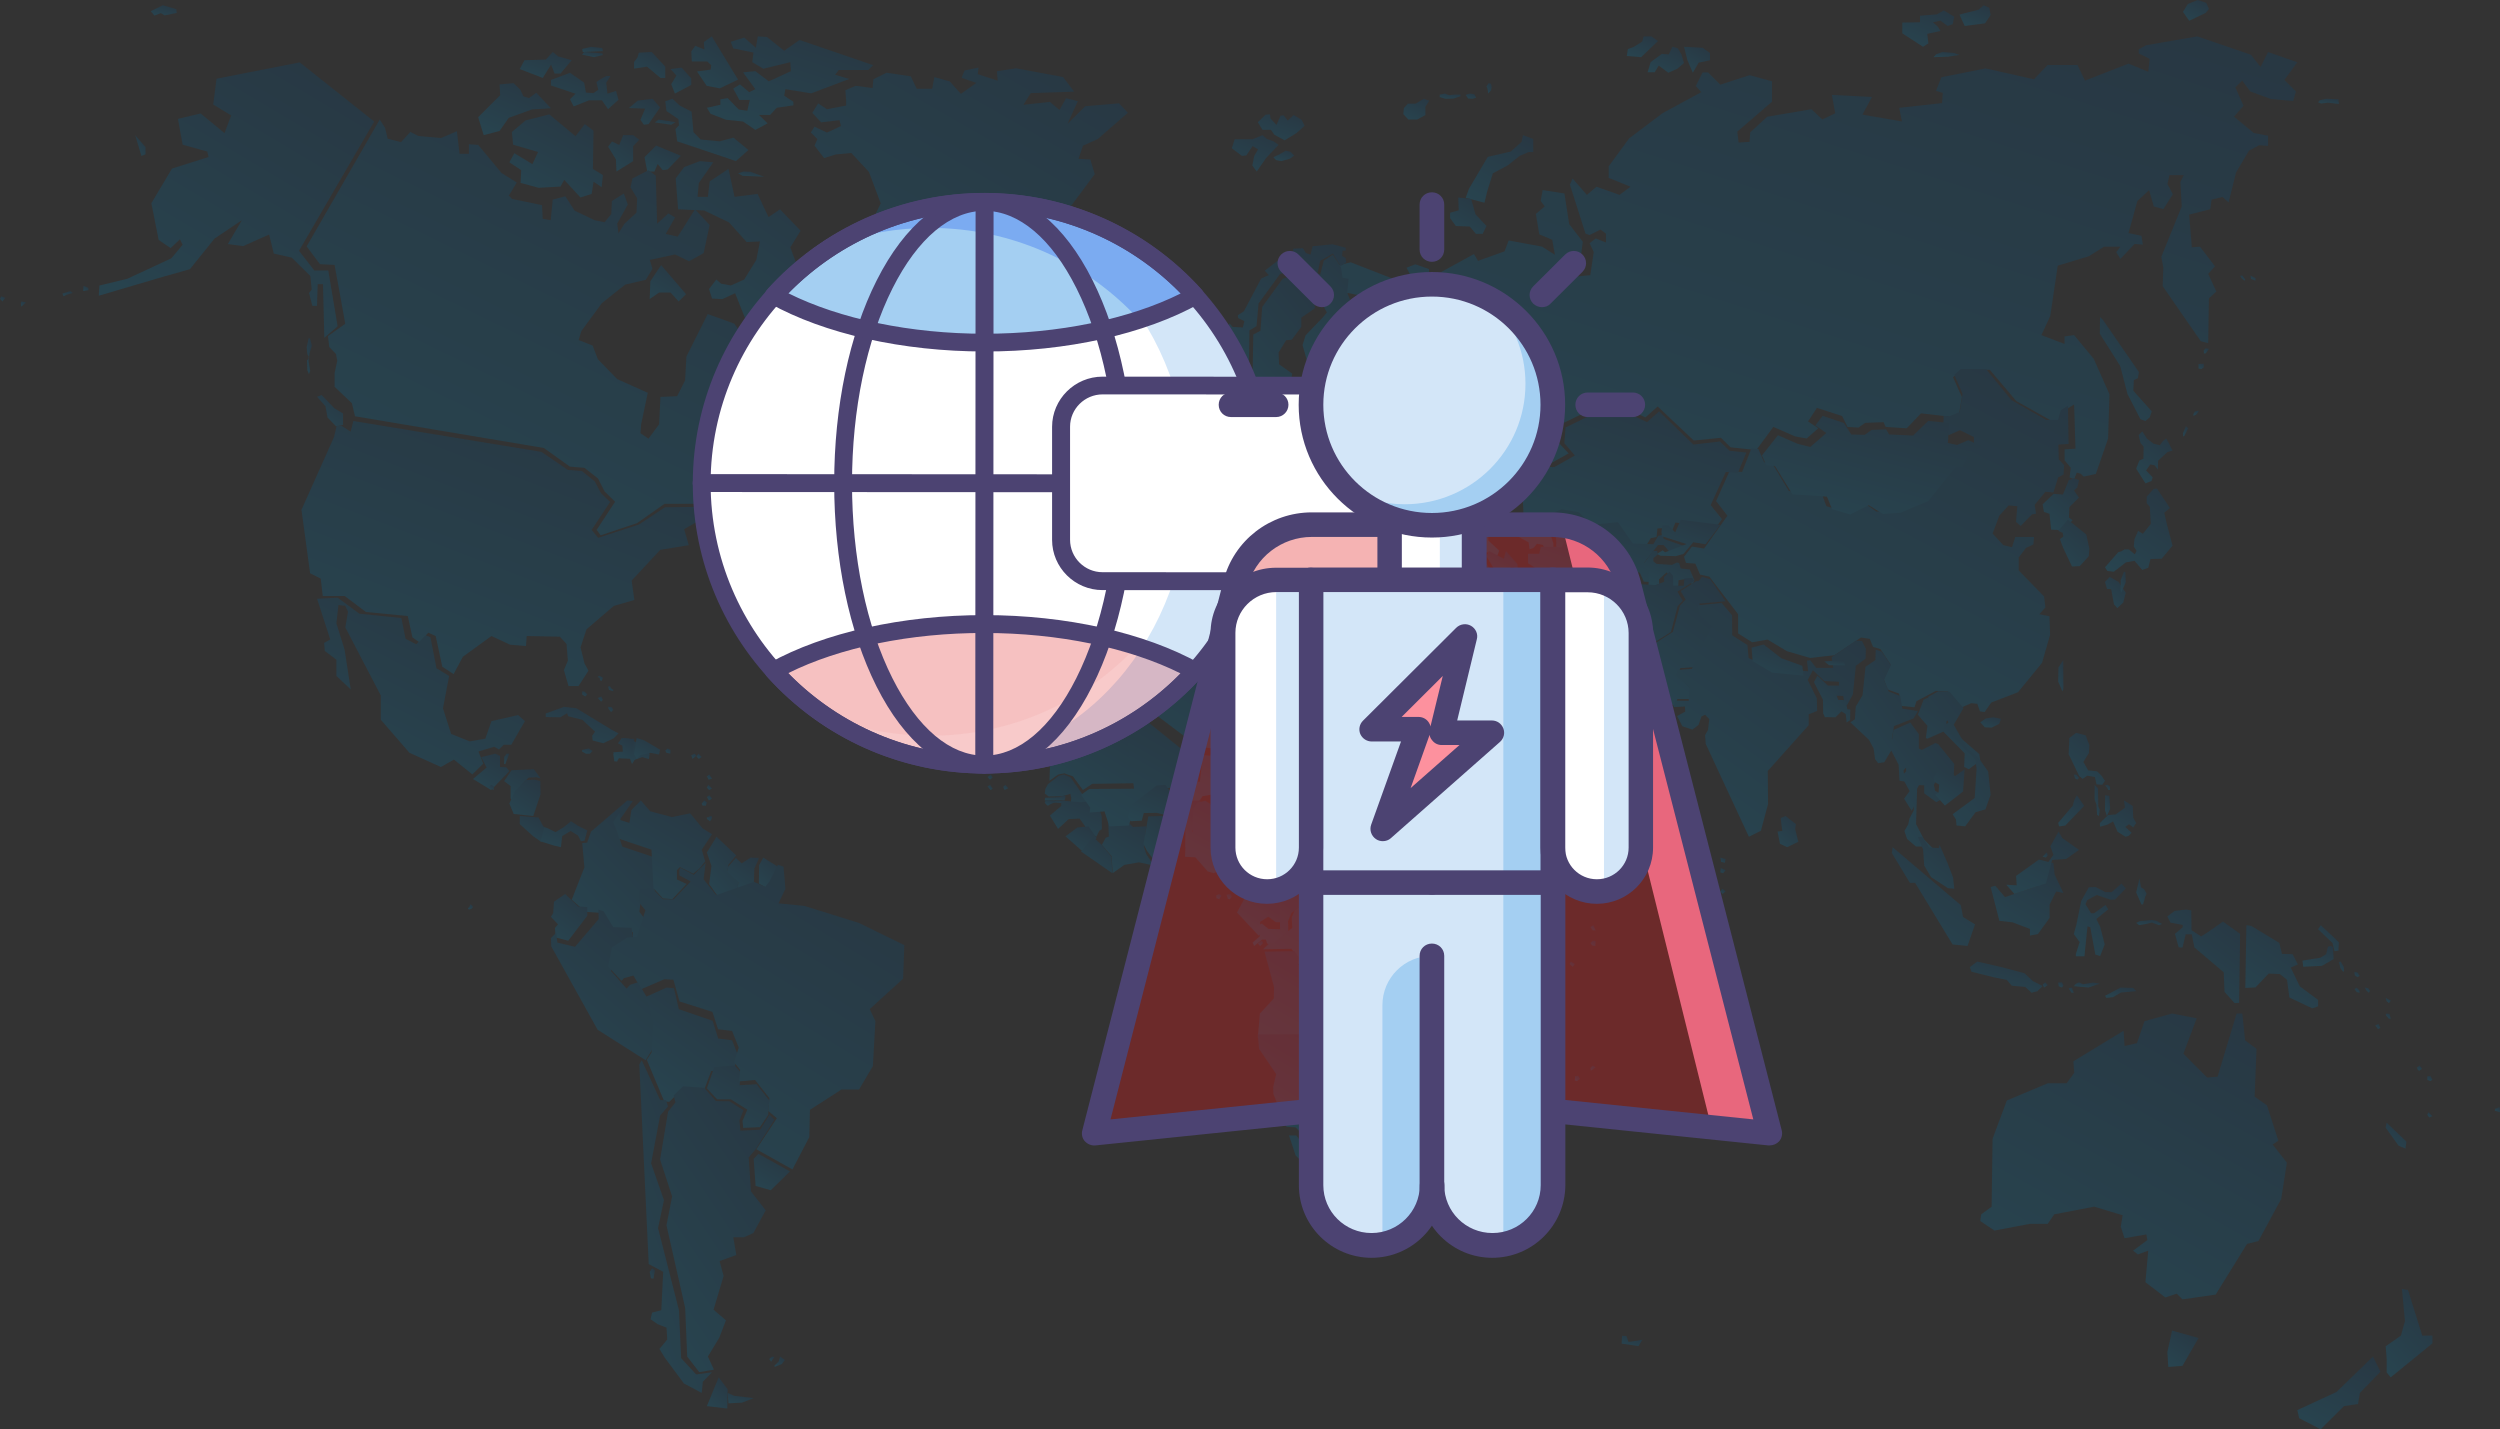<?xml version="1.0" encoding="UTF-8"?>
<svg width="481px" height="275px" viewBox="0 0 481 275" version="1.1" xmlns="http://www.w3.org/2000/svg" xmlns:xlink="http://www.w3.org/1999/xlink">
    <rect x="0" y="0" width="481" height="275" fill="#333333" stroke="none"/>
    <!-- Generator: Sketch 49 (51002) - http://www.bohemiancoding.com/sketch -->
    <title>Group 4</title>
    <desc>Created with Sketch.</desc>
    <defs>
        <linearGradient x1="0%" y1="180.322%" x2="107.228%" y2="0%" id="linearGradient-1">
            <stop stop-color="#03A1D4" offset="0%"></stop>
            <stop stop-color="#004478" offset="100%"></stop>
        </linearGradient>
    </defs>
    <g id="Onboarding" stroke="none" stroke-width="1" fill="none" fill-rule="evenodd">
        <g id="Close" transform="translate(-476, -217)" fill-rule="nonzero">
            <g id="Group-4" transform="translate(476, 217)">
                <g id="World_map_-_low_resolution" opacity="0.221" fill="url(#linearGradient-1)">
                    <polygon id="kalimantan" points="393.097 166.203 391.954 170.505 385.755 172.601 383.9 170.421 383 170.668 384.682 177.17 387.2 177.453 390.559 178.726 390.559 180 392.098 179.718 394.339 176.61 394.339 174.068 395.6 171.526 397 171.808 395.318 168.275 395.061 166"></polygon>
                    <polygon id="papua-new-guinea" points="432.204 178 432 190.08 433.942 189.986 436.497 187.312 438.644 187.406 440.024 188.513 440.482 191.924 444.874 194 446 193.629 446 192.384 442.474 189.754 440.736 186.156 442.115 185.558 441.094 183.576 439.052 183.531 438.539 181.411 433.126 178.138"></polygon>
                    <polygon id="mexico" points="61 115.201 63.539 123.04 62.356 123.689 62.488 125.246 64.722 126.931 64.722 130.049 67.483 132.647 66.3 124.988 64.722 119.922 65.117 116.417 66.431 116.546 66.957 117.716 66.431 120.7 73.266 133.812 73.266 138.486 78.787 144.846 84.833 147.572 87.33 146.145 90.879 149 92.982 146.923 92.062 144.583 95.085 143.676 96.005 144.197 96.925 143.29 98.371 143.29 101 138.744 99.686 137.574 94.559 138.744 93.376 142.12 90.353 142.64 86.804 141.213 85.227 136.28 86.421 130.06 83.981 128.57 82.819 122.597 81.846 122.19 80.069 123.957 78.029 122.891 77.23 118.907 69.149 118.077 64.975 115"></polygon>
                    <polygon id="estonia" points="258.841 73.112 255.286 73 253.032 74.212 253 75.112 254.46 76.324 259 77"></polygon>
                    <polygon id="algeria" points="236.49 115.705 234.355 115 225.47 116.642 223.534 118.088 224.717 124.094 221.185 124.233 219.06 127.593 214 128.787 214.016 131.232 230.682 143.763 233.523 144 243 136.718 242.053 135.544 240.274 135.308 239.206 133.548 239.206 126.265 238.495 125.56 238.615 123.682 236.721 121.804 236.485 119.807 237.312 119.22 236.956 117.105"></polygon>
                    <polygon id="morocco" points="222.009 119 216.427 119 215.335 121.534 212.817 122.801 210.739 128.677 206.688 131.212 201 141 206.582 140.884 206.8 138.006 208.221 138.006 208.221 134.089 213.145 134.089 213.257 129.021 217.964 127.87 219.936 124.528 223 124.412"></polygon>
                    <polygon id="mauretania" points="201 142.294 202.148 143.782 201.911 150.214 203.58 149.024 204.771 148.784 206.44 149.379 208.346 152 210.137 150.81 218.842 150.689 216.693 136.274 219 136.263 214.703 133 214.708 135.12 209.268 135.125 209.242 139.171 207.678 139.166 207.477 142.153"></polygon>
                    <polygon id="senegal" points="203.688 149.274 201.62 150.872 201.147 151.765 201 152.659 201.761 153.24 204.303 153.201 205.936 152.732 206.12 153.587 205.973 154.715 207.532 155.531 207.858 155.922 209.926 156 210 155.028 208.11 152.615 206.004 149.581 204.697 149"></polygon>
                    <polygon id="gambia" points="201.072 153.488 201 154 204.807 153.954 205 153.479 204.917 153 203.823 153.373"></polygon>
                    <polygon id="casamance" points="201 154 201.72 155 202.12 154.382 207 154.674 204.888 154.053"></polygon>
                    <polygon id="bissau" points="201 154.456 201.521 155 202.985 154.336 203 154.132 201.276 154"></polygon>
                    <polygon id="guinee" points="202 156.912 203.571 159.484 205.618 157.593 207.716 157.495 209.463 159.962 210.946 161 211.504 159.846 212 159.549 211.964 157.011 210.977 154 207.948 154.357 204.202 154.038 204.181 155.06"></polygon>
                    <polygon id="sierra-leone" points="205 160.912 208.502 164 211 161.234 209.438 159 207.287 159.198"></polygon>
                    <polygon id="liberia" points="208 163.836 214 168 213.858 164.846 212.044 162.628 210.273 161"></polygon>
                    <polygon id="ivoire" points="214.073 168 216.33 166.404 219.136 165.914 222 166.53 220.539 164.322 220.112 162.974 220.539 158.985 217.981 159.106 216.821 158 214.384 158.063 213.224 158.248 213.345 160.945 212.733 161.193 212 162.542 213.888 164.749"></polygon>
                    <polygon id="mali" points="208 152.921 209.555 151.796 218.195 151.743 216.197 137.069 218.478 137 229.516 145.893 231 146.116 230.44 151.061 223.5 151.727 218.145 155.947 217.171 158.835 213.451 159 212.502 156.117 209.65 156.331 209.761 155.388"></polygon>
                    <polygon id="burkina" points="222.545 151.135 224.232 151 227 154.928 224.432 156.874 222.573 156.394 220.074 156.427 219.67 157.898 217.575 158 217 157.213 217.742 154.821"></polygon>
                    <polygon id="niger" points="228.855 155 230.171 154.969 231.358 153.193 233.351 152.838 235.472 154.13 239.999 154.259 243.499 152.838 244.815 151.711 244.913 150.229 247.355 147.774 248 142.354 246.395 138.998 242.286 138 232.778 145.391 231.43 145.262 230.852 150.394 226 150.877"></polygon>
                    <polygon id="ghana" points="220 162.367 220.667 163.692 222.405 166 223.369 165.97 226 164.705 225.815 157.504 223.78 157 220.929 157.066"></polygon>
                    <polygon id="togo" points="226.082 164 227 163.254 226.979 158.339 226.384 157 226 157.446"></polygon>
                    <polygon id="benin" points="228.071 163 229.333 163 229.405 159.763 231 157.672 230.929 154.032 229.482 154 227 155.753 228.036 157.538"></polygon>
                    <polygon id="nigeria" points="228 164.846 229.985 164.944 232.381 167.674 233.546 168 234.458 167.544 235.846 167.347 236.317 165.369 238.206 164.1 240.252 164.001 244 156.952 243.939 155.362 242.207 154 238.743 155.559 234.108 155.492 231.9 154.062 230.325 154.42 229.504 155.88 229.443 160.003 228.122 161.919"></polygon>
                    <polygon id="tunisia" points="236.113 116.204 239.24 115 240.27 115.637 240.309 116.415 239.828 117.014 239.902 118.078 240.383 118.327 240.383 120.239 239.828 121.124 239.902 121.691 242 122.399 240.309 124.91 239.648 124.872 239.534 126.892 238.799 127 238.172 126.471 238.319 124.419 236.26 122.507 236 120.843 236.995 120.098"></polygon>
                    <polygon id="libya" points="239.026 126.895 239.85 126.755 240.092 124.819 240.504 124.819 242.187 122 246.34 123.232 247.475 125.028 251.559 126.933 253.686 126.018 253.48 125.104 252.551 124.189 252.657 123.555 254.166 122.253 257.153 122.253 258.288 123.802 260.689 124.157 261 144 259.216 143.93 248.441 138.218 247.274 138.89 242.847 137.76 241.644 136.141 239.892 135.894 239 134.275"></polygon>
                    <polygon id="egypt" points="260 124.502 261.485 124.538 264.378 125.277 265.752 125.312 267.455 124 268.25 124 269.697 124.738 271.527 124.738 271.855 124.718 273.013 127.783 273.341 128.773 273.647 130.254 273.102 130.624 272.161 130.188 271.076 126.927 270.097 126.861 270.025 127.968 270.676 129.885 275.889 135.832 276 138.385 274.481 140 260.217 139.851"></polygon>
                    <polygon id="chad" points="245.38 151.045 245.452 149.568 248.058 147.259 248.756 141.59 247.019 138.566 248.234 138 260 143.583 259.929 149.062 257.856 150.669 257.856 153.494 259.214 155.887 256.816 155.887 252.847 159.463 252.742 160.544 249.812 160.509 249.773 161 248.102 160.8 246.958 158.832 246.1 158.446 246.21 157.845 247.288 157.094 247.288 153.579 245.798 153.368 244 152.152 245.38 151.045"></polygon>
                    <polygon id="south_sudan" points="275.343 158.574 273.771 155.926 273.606 154 273.229 154.072 273.127 154.665 271.067 157.684 269.423 156.897 267.784 158.275 264.393 158.079 262.892 156.876 260.738 157.982 260.657 158.718 260 159.115 266.578 165.907 270.162 166.111 270.684 166.909 275.811 167 275.853 165.848 276.291 165.05 278 164.83 275.869 161.729 274.3 161.729 273.899 159.527 275.159 158.97"></polygon>
                    <polygon id="sudan" points="275.991 139 274.134 140.926 261.142 140.807 261.283 144.208 260.045 144.172 259.954 150.296 258.076 151.959 258 154.516 259.355 157.265 260.84 158.166 260.818 158.38 262.842 157.314 264.386 158.582 267.225 158.75 268.865 157.338 270.319 158.05 271.955 155.592 272.093 154.776 273.34 154.532 273.534 156.846 274.781 159 277.804 152.315 277.804 148.252 280 145.59"></polygon>
                    <polygon id="cameroon" points="238 166.032 239.749 167.589 239.624 170 249.218 169.784 250 168.932 247.251 166.063 246.844 165.026 248.593 161.853 247.403 159.747 246.404 159.226 246.404 158.158 247.561 157.426 247.626 154.1 246.708 154 246.692 155.747 242.661 163.037 240.195 163.158 238.505 164.284"></polygon>
                    <polygon id="eritrea" points="279.138 150.768 279 147.535 281.181 145 281.771 145.45 282.845 149.028 288 152.853 287.064 154 283.291 150.768"></polygon>
                    <polygon id="djibouti" points="286.142 154.859 286 156 286.985 155.98 287 154.302 286.639 154"></polygon>
                    <polygon id="ethiopia" points="274.191 159.065 278.081 151 281.943 151.02 285.368 153.793 285.127 156.078 287.782 156.078 288.055 157.452 292.35 159.846 295 159.971 289.962 165.014 283.044 167 281.329 167 278.273 164.571 277.066 164.098 274.726 160.887 273.182 160.907 273 159.433"></polygon>
                    <polygon id="somaliland" points="288 157.443 290.216 159.063 290.873 159.028 296.375 157 297 159.162 296.56 160.986 295.371 162 292.4 161.796 288.147 158.993"></polygon>
                    <polygon id="soqotra" points="300 154.294 300.704 155 301.656 154.484 302 154.38 301.564 154 300.727 154.223"></polygon>
                    <polygon id="somalia" points="296.701 154.847 299.136 154 300 154.469 299.905 156.426 297.659 162.217 285.505 174 284.095 173.122 284 168.149 285.828 166.247 289.707 165.163 295.397 159.725 296.885 158.525 297.303 156.769"></polygon>
                    <polygon id="centrafrique" points="246.334 166.317 248.766 169 249.727 167.733 251.256 167.797 251.585 166.562 253.088 165.603 256.21 167.797 258.011 165.976 265 166.29 258.517 159.465 259.389 158.911 259.509 157.708 258.037 157 255.876 157 252.394 160.519 252.274 161.967 249.513 161.877 249.424 162.494 247.623 162.308 246 165.454"></polygon>
                    <polygon id="sao-tome" points="234 172.286 234.572 172 235 172.345 234.572 173 234.055 172.798"></polygon>
                    <polygon id="principe" points="236 172.143 236.749 172 237 172.542 236.628 173 236.255 172.941"></polygon>
                    <polygon id="bioko" points="237.17 169.099 237 169.752 237.511 170 238 169.672 237.83 169"></polygon>
                    <polygon id="gabon" points="242.71 171.055 242.648 172.299 239.764 172.239 238 175.57 242.147 180 243.175 179.161 243.144 178.292 242.439 177.972 242.439 177.363 244.029 176.379 245.44 177.423 247 177.453 246.969 172.214 244.499 172.099 244.469 171"></polygon>
                    <polygon id="equatorial-guinea" points="239.013 171 239 171.858 240 172 239.987 171.031"></polygon>
                    <polygon id="congo" points="243.789 171.466 243.758 172.225 246.199 172.288 246.286 178.785 244.054 178.723 242.762 177.691 241.761 178.267 241.715 178.555 242.231 178.812 242.379 180.147 241 181.361 241.296 182 242.823 180.785 243.559 180.785 243.794 181.513 244.764 181.937 247.879 179.236 247.818 177.262 248.467 175.654 250.464 174.136 251 169 249.58 169.005 247.936 171.314"></polygon>
                    <polygon id="cabinda" points="242 181.484 242.436 182 243 181.514 242.835 181.009 242.694 181"></polygon>
                    <polygon id="drc" points="243 182.64 248.471 182.546 249.579 184.096 249.537 185.239 249.946 185.604 252.662 185.604 253.442 184.096 254.551 184.096 255.002 184.545 256.525 184.503 256.976 189.763 259.608 189.846 259.608 190.253 266.681 193.389 267.01 194 268.49 194 268.326 191.798 265.652 190.535 265.816 188.865 266.967 186.215 269.599 186.131 267.339 178.753 267.381 175.617 270.958 170.117 271 169.345 270.464 169.058 270.485 167.565 269.833 167.508 269.175 166.684 258.377 166.204 256.398 168.098 253.156 166 252.015 166.689 251.187 173.54 249.139 175.095 248.524 176.473 248.635 178.513 244.942 181.482 243.96 181.044 244.093 181.612"></polygon>
                    <polygon id="rwanda" points="267.373 175 268 175.95 267.973 176.967 267 177 267 175.877"></polygon>
                    <polygon id="burundi" points="267.04 178.019 268 178 267.751 178.799 267.508 179 267.211 179 267 178.459"></polygon>
                    <polygon id="uganda" points="269 172.683 270.496 174 271.434 173.439 273.971 173.049 274.406 173.091 274.568 172.186 276 169.357 274.795 167 270.891 167.023 270.866 167.993 271.389 168.466 271.31 169.435"></polygon>
                    <polygon id="kenya" points="276.443 166.904 277.683 169.546 276.196 172.952 276 173.985 283.427 179 285.73 175.049 284.564 174.016 284.541 168.813 286 167.072 283.674 167.917 281.916 167.943 279.166 165.407 278.298 165 276.69 165.163 276.406 165.682"></polygon>
                    <polygon id="tanzania" points="273.928 191 283 189.893 280.959 185.963 280.85 182.198 281.51 180.399 272.879 175 270.173 175.445 269.233 176.138 269.15 177.715 268.542 179.902 267.909 180.652 267 180.735 268.74 186.739 271.58 188.068 273.538 188.125"></polygon>
                    <polygon id="zambia" points="256 198.067 257.64 200.323 260.181 200.477 261.082 200.969 263.742 201 266.034 197.815 272.441 194.974 273 192.472 272.255 188.887 268.912 187 266.681 187.154 265.569 189.595 265.6 190.708 268.229 191.974 268.384 194.728 266.122 194.851 265.563 193.923 259.281 191.267 259.095 193.308 256.124 193.4"></polygon>
                    <polygon id="angola" points="243.295 183.092 245.127 189.948 245.084 192.113 242.403 195 242 199.691 252.316 199.783 255.669 201 258.436 200.639 256.824 198.614 256.83 192.829 260 192.695 260 190.438 257.426 190.33 256.91 184.987 255.825 185.004 255.239 184.476 254.6 184.508 253.751 186.156 250.484 186.156 249.727 185.391 249.952 184.309 249.06 183"></polygon>
                    <polygon id="malawi" points="273.18 195.979 275.107 197.76 275.069 200.041 275.441 201 278 198.555 277.703 195.447 276.333 194.52 275.113 189.066 273 189 273.96 192.931"></polygon>
                    <polygon id="mozambique" points="270.425 210.919 271.82 212 275.106 210.13 275.634 207.353 275.634 202.769 280.905 198.737 281.807 198.766 285 195.902 284.502 190 276.039 190.998 276.287 192.781 277.744 193.833 278.086 197.046 275.235 199.648 274.551 198.189 274.675 196.261 273.032 194.594 269 196.348 272.753 198.131 272.877 203.331 270.394 206.776"></polygon>
                    <polygon id="zimbabwe" points="261.087 201.253 265.433 206.153 268.766 207 271 203.502 270.826 198.867 267.202 197 265.84 197.614 263.81 200.706 261 200.677"></polygon>
                    <polygon id="namibia" points="247.519 216.787 249.287 216.914 250.326 217.968 252.79 218 253.392 210.974 253.392 206.375 254.969 206.057 255.571 201.236 259.581 201.109 261 199.927 258.599 199.832 255.349 200.277 251.846 199 242 199 242.253 201.808 245.535 206.661 244.965 209.152 244.997 210.46"></polygon>
                    <polygon id="botswana" points="253 212.418 254.137 212.751 253.978 215.849 255.147 216 257.834 213.693 261.06 214.025 261.917 211.96 266 208.408 261.097 203.033 261.034 202.151 260.494 202 259.008 203.305 255.147 203.395 254.608 207.98 253.09 208.312"></polygon>
                    <polygon id="swaziland" points="269.309 214 267.695 214.082 267 214.658 268.235 215 269.733 215 271 214.447"></polygon>
                    <polygon id="lesotho" points="262.5 218.487 264.213 217 265.022 217.038 266 218.411 265.899 219.785 264.253 220.468 264.253 221 262.438 220.886 262 219.399"></polygon>
                    <path d="M267.112,208 L263.055,211.952 L262.09,214.393 L258.875,213.971 L256.2,216.477 L254.424,216.293 L254.567,212.829 L253.936,212.596 L253.494,219.682 L250.341,219.65 L249.392,218.469 L248,218.453 L249.268,222.291 L251.533,224.549 L249.915,226.535 L250.963,229.026 L253.386,230 L255.317,228.268 L260.847,228.3 L261.243,227.781 L263.697,227.326 L272,218.61 L271.969,215.866 L271.081,217.078 L269.751,217.078 L268.134,215.649 L268.955,213.495 L270.367,213.191 L270.239,208.763 L267.112,208 Z M265.166,218.015 L265.941,217.982 L267.199,219.422 L267.163,221.09 L265.689,221.875 L265.597,222.427 L263.348,222.454 L262.644,220.667 L263.286,219.357 L265.166,218.015 Z" id="south-africa"></path>
                    <polygon id="greenland" points="156.708 24.373 156 25.494 157.275 26.76 156.708 28.026 158.55 30.414 160.814 29.711 163.786 29.432 167.185 33.085 169.449 39.126 167.612 42.919 170.157 42.495 171.573 43.337 171.713 45.166 168.601 45.306 170.298 46.99 172.421 47.414 167.752 53.594 167.185 57.387 168.174 60.477 167.466 62.306 168.741 66.238 171.146 68.91 171.854 68.77 173.41 68.347 173.551 70.594 174.539 72 176.377 71.86 177.792 66.662 182.04 61.464 188.41 58.937 192.371 54.018 194.208 54.86 198.029 54.86 201.141 51.77 204.961 50.225 205.388 47.838 202.984 45.73 200.86 45.027 199.725 42.076 202.416 40.531 206.663 42.779 208.079 41.234 205.815 39.968 210.629 33.504 209.781 30.693 207.517 30.553 208.365 28.026 211.197 26.76 217 21.702 215.303 19.878 208.792 20.441 205.393 23.815 207.376 19.459 205.112 18.896 203.837 21.144 202 19.599 196.904 20.162 198.32 17.914 206.669 17.635 204.545 14.824 195.489 13.14 191.809 13.703 191.949 15.532 188.129 14.266 188.27 13 185.579 13.563 185.011 14.969 187.843 15.951 184.871 18.059 182.747 15.671 179.775 14.829 179.349 17.077 176.377 17.077 175.242 14.69 170.573 13.987 168.028 15.253 167.888 16.937 164.635 16.514 162.652 17.356 162.792 19.325 162.792 20.307 159.112 21.009 157.416 19.888 156.281 21.712 157.978 23.541 161.517 23.118 161.798 24.244 159.107 25.51"></polygon>
                    <polygon id="disko" points="166.648 46 167 46.901 166.823 48 166.471 48 166 47.099 166.117 46.401"></polygon>
                    <polygon id="milne" points="202.043 43 205 43.263 204.827 44 201.698 43.526 201 43.263"></polygon>
                    <polygon id="australia" points="383.368 219.109 383.188 232.167 381.18 233.639 381 234.925 383.739 236.762 390.5 235.476 393.97 235.476 395.247 233.634 402.918 232.162 408.397 233.819 408.031 236.026 408.762 238.233 412.964 237.498 413.144 238.599 410.405 240.621 411.316 241.356 413.324 240.621 412.778 246.692 416.614 249.635 418.808 248.899 419.904 250 426.299 249.079 432.328 239.329 434.522 238.779 438.903 230.686 440 223.699 437.261 220.205 438.358 219.47 436.164 212.663 433.791 211.006 434.156 201.812 431.963 200.155 431.417 195.005 430.32 195.005 426.665 207.142 424.657 207.327 420.09 202.728 422.649 195.921 417.901 195 412.603 196.471 411.141 200.701 408.767 201.251 408.587 198.308 398.907 204.194 399.088 206.401 397.625 208.423 393.97 208.423 386.113 211.732"></polygon>
                    <polygon id="tasmania" points="417.908 256 417 260.119 417.179 263 419.908 262.793 423 257.44"></polygon>
                    <polygon id="new-zealand-north-island" points="462.132 248 462.717 254.167 461.934 256.968 459 259.022 459.193 261.452 459.193 264.065 459.976 265 468 258.462 468 256.968 466.042 256.968 463.301 248.188"></polygon>
                    <polygon id="new-zealand-south-island" points="456.561 261 458 263.916 454.043 268.003 453.683 270.141 450.988 270.527 446.494 275 442.36 272.862 442 271.305 449.549 267.807"></polygon>
                    <polygon id="new-caledonia" points="459.188 216 459 216.963 461.478 220.424 462.812 221 463 219.654"></polygon>
                    <polygon id="sumatra" points="364.143 163 364 164.142 367.459 169.858 368.467 169.858 375.675 181.714 378.558 182 380 177.857 377.692 176.43 377.259 174.146"></polygon>
                    <polygon id="east-malaysia" points="386 170.222 387.579 172 393.635 169.957 394.833 165.452 397.532 165.264 400 163.521 396.799 161.248 396.067 160 394.488 162.838 395.068 164.469 394.106 165.829 392.291 165.376 387.893 168.52 388.008 170.339"></polygon>
                    <polygon id="brunei" points="393.78 164 393 164.825 393.64 165 394 164.56"></polygon>
                    <polygon id="sulawesi" points="399 179.721 400.121 181.257 399.392 183.562 399.392 184 401.049 184 401.634 178.236 402.17 178.402 403.142 183.667 404.069 183.945 404.947 181.694 404.069 178.291 403.34 176.812 405.632 174.944 405.096 174.118 402.904 175.709 402.318 175.709 401.247 173.952 401.589 173.181 403.395 172.195 406.123 173.126 406.951 173.07 409 170.931 408.172 170 406.272 171.646 405.052 171.646 403.201 170.66 401.887 170.715 400.424 173.348 399.496 177.903"></polygon>
                    <polygon id="maluku" points="411.634 169 411 171.705 412 174 412.332 174 412.766 172.472 413 171.943 412.566 171.117 411.932 170.706"></polygon>
                    <polygon id="seram" points="413.947 177 411.667 177.231 411 177.565 411.554 178 413.053 177.744 413.998 177.487 415.389 178 416 177.769 414.891 177.153"></polygon>
                    <polygon id="java" points="380.419 185 379 186.065 379.304 186.96 383.82 188.082 386.101 188.53 387.066 189.652 389.651 189.878 390.869 191 391.983 190.717 393 189.708 391.122 188.756 389.501 187.244 385.29 186.122"></polygon>
                    <polygon id="bali" points="393.489 189 393 189.461 393.29 190 394 189.539"></polygon>
                    <polygon id="lombok" points="396 189.043 396.11 189.771 396.751 190 397 189.578 396.722 189"></polygon>
                    <polygon id="sumba" points="398.622 190 398 190.161 398.557 191 399 191"></polygon>
                    <polygon id="flores" points="399.375 189.296 399 189.742 401.812 190 404 189.258 402.753 189.037 400.756 189.371 400.005 189"></polygon>
                    <polygon id="timor" points="408.003 190 405 191.593 405.288 192 406.557 191.85 408.056 190.961 411 190.703 410.424 190.075"></polygon>
                    <polygon id="new-ireland" points="446.508 178 446 178.78 448.776 181.439 449.157 183 449.913 182.906 450 181.302 449.157 180.478"></polygon>
                    <polygon id="new-britain" points="448.495 182 447.903 182.126 447.542 183.597 446.408 184.272 443 184.821 443.137 186 446.726 185.834 449 184.529 448.863 182.258"></polygon>
                    <polygon id="bougainville" points="450 185.102 450.303 186.276 450.839 187 451 186.799 450.946 186.024 450.34 185"></polygon>
                    <polygon id="choiseul" points="453 187 453.053 187.633 453.54 188 454 187.775 453.589 187.1"></polygon>
                    <polygon id="new-georgia" points="453.433 190 453 190.315 453.459 190.889 454 191 453.974 190.612"></polygon>
                    <polygon id="santa-isabel" points="455 190 455.25 190.515 455.733 191 456 190.637 455.642 190.122"></polygon>
                    <polygon id="malaita" points="459 192 459.185 192.618 459.627 193 460 192.516"></polygon>
                    <polygon id="santa-ana" points="459.179 195 459 195.278 459.589 195.978 460 196 459.744 195.092"></polygon>
                    <polygon id="rennell" points="457.616 197 457 197.276 457.539 198 458 197.748"></polygon>
                    <polygon id="espiritu-santo" points="465.546 205 465 205.42 465.229 205.894 465.502 206 466 205.63"></polygon>
                    <polygon id="malakula" points="467 207.106 467.042 207.788 467.608 208 468 207.737 467.608 207"></polygon>
                    <polygon id="efate" points="467.25 214 467 214.475 467.375 215 468 214.737"></polygon>
                    <polygon id="fiji" points="480.931 213 480.069 213.333 480 213.707 481 214"></polygon>
                    <polygon id="palawan" points="399.596 153 399.09 153.896 398.808 155 396 158.317 396.17 159 397.351 158.842 401 155.049"></polygon>
                    <polygon id="negros" points="403.019 151 403 153.786 403.352 154.804 403.482 156.783 403.834 157 404 155.766 403.723 155.176 403.65 151.695"></polygon>
                    <polygon id="cebu" points="405.035 153 405 155.877 405.366 157 406 155.623 405.833 153.123"></polygon>
                    <polygon id="samar" points="405 151.092 405.422 151.556 405.622 152 406 152 405.933 151.24 405.51 151"></polygon>
                    <polygon id="path7462" points="408.645 154 408.848 155.39 407.059 156.689 405.58 156.829 404 158.359 404.053 159.056 405.532 158.638 406.552 158.036 407.423 160.028 408.955 161 409.569 160.812 410.13 160.211 408.907 159.1 409.622 158.59 410.439 159.191 411 158.359 410.439 157.339 410.338 155.068"></polygon>
                    <polygon id="luzon" points="399.449 141 398.146 141.985 398 145.096 400.03 149.294 400.707 149.864 401.576 149.24 403.071 149.498 403.359 150.898 404.47 151 405 150.225 404.323 149.24 403.5 148.411 401.763 148.207 400.843 146.597 401.904 144.886 402 143.384 401.278 141.468"></polygon>
                    <polygon id="mindoro" points="399 149 399.248 149.756 399.686 150 400 149.65 399.5 149.056"></polygon>
                    <polygon id="hainan" points="383.533 138 382.06 138.232 381 138.967 381.881 139.934 383.176 140 384.649 139.265 385 138.298"></polygon>
                    <polygon id="taiwan" points="396.976 127 396.05 128.414 396 131.136 396.801 133 397 132.649"></polygon>
                    <polygon id="kyushu" points="405.921 111 405 111.954 405.379 113.299 406.186 113.357 406.729 116.273 407.379 117 408.514 115.935 409 114.026 407.593 111.954"></polygon>
                    <polygon id="shikoku" points="408.652 110 408.023 111.61 408 113.461 408.152 114 409 112.031 408.934 110.062"></polygon>
                    <polygon id="honshu" points="407.542 106.249 405 109.149 405.448 109.85 406.693 110 409.031 108.2 410.677 107.899 412.172 109.647 413.318 109.248 413.766 107.546 415.906 107.494 418 104.994 416.906 100.843 416.406 98.643 417.5 97.746 415.01 94 414.365 94.052 413.021 95.551 413.021 96.802 413.62 97.502 413.818 100.802 412.276 102.7 411.38 102.15 410.682 103.702 410.531 105.149 411.078 106 410.729 106.649 409.583 105.699 408.786 105.699 408.089 106.099"></polygon>
                    <polygon id="hokkaido" points="412.173 83 411.477 83.708 411.827 85.223 412.436 85.931 412.391 88.254 411.609 88.606 411 90.174 412.782 93 413.955 92.544 414.173 91.836 412.914 90.525 413.695 89.361 414.523 89.513 415.173 90.32 415.218 88.653 417 86.985 418 86.681 417.173 85.066 416.782 84.358 416.132 84.862 415.568 85.669 414.35 85.365 413.091 84.405"></polygon>
                    <polygon id="iturup" points="420.573 82 420 83.345 420.041 84 420.327 83.792 421 82.379"></polygon>
                    <polygon id="urup" points="422.294 79.181 422 79.673 422.031 80 422.531 79.8 423 79.217 423 79"></polygon>
                    <polygon id="paramushir" points="424.392 67 424 67.39 424.032 68 424.396 67.975 425 67.122"></polygon>
                    <polygon id="onekotan" points="423 70.019 423 70.9 423.583 71 424 70.68 424 70"></polygon>
                    <polygon id="sakhalin" points="404.046 61 404 64.21 407.931 70.428 409.338 75.839 411.816 80.651 412.786 81 413.614 80.298 414 79.143 410.455 75.183 410.552 73.128 411.329 72.779 411.522 71.578 404.579 61.505"></polygon>
                    <polygon id="bering-island" points="431.454 53 431 53.055 431.273 53.527 431.841 54 432 53.778"></polygon>
                    <polygon id="medny" points="433 53 433.082 53.653 433.918 54 434 53.538"></polygon>
                    <polygon id="st.-lawrence-island" points="447.557 19 446.299 19.297 446 19.676 446.592 19.919 447.925 19.757 449.259 19.919 450 20 449.925 19.108"></polygon>
                    <polygon id="st.-lawrence-island-west" points="26 26 27.218 30 28 29.691 28 28.306"></polygon>
                    <polygon id="wrangel-w" points="31.343 1 29 2.15 29.705 3 30.958 2.531 31.663 2.958 34 2.492 33.922 1.769"></polygon>
                    <polygon id="unalaska-west" points="16.079 55 16 56 17 55.834 17 55.389"></polygon>
                    <polygon id="umnak-west" points="13.529 56 12 56.482 12.237 57 12.825 56.704 14 56.369"></polygon>
                    <polygon id="another-aleutian-west" points="5 58.174 4.143 58 4 58.348 4.095 59"></polygon>
                    <polygon id="adak-west" points="1 57.318 0.261 57 0 57.5 0.478 58"></polygon>
                    <polygon id="kerguelen" points="312.082 257 312 258.513 315.25 259 316 257.755 314.834 257.97 313.335 258.185 312.919 257.049"></polygon>
                    <polygon id="mauritius" points="306.434 205 306 205.481 306.086 206 307 205.37"></polygon>
                    <polygon id="reunion" points="303.639 207 303.039 207.061 303 207.873 303.4 208 304 207.563"></polygon>
                    <polygon id="madagascar" points="297.801 192.164 296.667 194.843 294.724 198.252 291.322 198.495 289.863 200.2 290.108 205.398 288 207.833 288.245 211.973 290.028 214 292.137 213.756 294.245 212.211 293.76 209.776 298.621 201.412 297.647 200.359 298.621 198.331 299.675 198.654 300 197.844 299.026 193.705 298.456 192"></polygon>
                    <polygon id="grande-comore" points="289 190.075 289.144 190.844 289.762 191 290 190"></polygon>
                    <polygon id="mayotte" points="291 192.214 291.293 193 291.764 193 292 192"></polygon>
                    <polygon id="aldabra" points="302.211 185 302 185.471 302.578 186 303 185.471"></polygon>
                    <polygon id="praslin" points="306.572 178 306 178.364 306.428 179 307 179"></polygon>
                    <polygon id="mahe" points="306.447 181 306 181.45 306.333 181.899 306.945 182 307 181.049"></polygon>
                    <polygon id="male" points="331 165 331.132 165.811 331.868 166 332 165.286"></polygon>
                    <polygon id="maldive" points="331.066 167 331 167.841 331.533 168 332 167.439"></polygon>
                    <polygon id="gan" points="331.391 171 331 171.5 331.445 172 332 171.5"></polygon>
                    <polygon id="path151" points="183.502 111 183 111.5 183.9 112 184 111.303"></polygon>
                    <polygon id="terceira" points="187.462 110 187 110.5 187.385 111 188 110.748"></polygon>
                    <polygon id="pico" points="187.332 112 187 112.615 187.443 113 188 112.694"></polygon>
                    <polygon id="sao-miguel" points="190.181 115 190 115.626 190.272 116 191 115.374"></polygon>
                    <polygon id="madeira" points="201.399 121 201 121.5 201.399 122 202 121.701"></polygon>
                    <polygon id="lanzarote" points="206 130 205 130.552 205.463 131"></polygon>
                    <polygon id="gran-canaria" points="201.801 130 201 130.251 201.399 131 202 131"></polygon>
                    <polygon id="tenerife" points="199.456 130 199 130.455 199.638 131 200 130.183"></polygon>
                    <polygon id="santo-antao" points="190.635 149 190 149.5 190.455 150 191 149.624"></polygon>
                    <polygon id="boa-vista" points="193.413 151 193 151.403 193.293 152 194 151.652"></polygon>
                    <polygon id="santiago" points="190.52 151 190 151.293 190.559 152 191 151.781"></polygon>
                    <polygon id="guadeloupe" points="133.655 145 133 145.318 133.231 146 134 145.41 133.847 145.226"></polygon>
                    <polygon id="dominica" points="134.37 145 134 145.568 134.445 146 135 145.65"></polygon>
                    <polygon id="martinique" points="136.463 149 136 149.38 136.345 150 137 149.829"></polygon>
                    <polygon id="st.-lucia" points="136.268 151 136 151.549 136.434 152 137 151.709"></polygon>
                    <polygon id="st.-vincent" points="136.48 153 136 153.333 136.379 154 137 153.667"></polygon>
                    <polygon id="grenada" points="135.502 154 135 154.618 135.192 155 135.808 155 136 154.376"></polygon>
                    <polygon id="trinidad" points="136.626 157 136.326 157.216 136 157.256 136 157.57 136.601 158 136.85 157.687 137 157.333 136.949 157.04"></polygon>
                    <polygon id="puerto-rico" points="129 144.287 128.445 144 128 144.429 128.223 144.829 128.981 145"></polygon>
                    <polygon id="haiti-dominican-border" points="119.629 142 118.896 143.012 119.735 143.473 119.858 144.888 118 145.107 118.189 146.467 118.729 146.521 119.041 145.893 121.21 145.988 121.601 147 122.102 146.207 123.564 145.675 124.851 146.041 125 144.994 122.681 142.953 121.179 142.195"></polygon>
                    <polygon id="domincan-republic" points="127 144.242 123.935 142.442 122.487 142 122 145.121 122.51 146 123.176 145.308 125.117 144.845 126.803 145.168"></polygon>
                    <polygon id="haiti" points="120.073 142 122 142.188 121.77 144.395 121.58 145.556 119.333 145.441 118.936 146 118.246 145.953 118 144.745 120.37 144.562 120.224 143.307 119.137 142.889"></polygon>
                    <polygon id="falklands-west" points="149 261.076 148.499 261 148 261.461 148.362 262"></polygon>
                    <polygon id="falklands-east" points="150.093 261 149.809 261.976 149 262.745 149.049 263 150.429 262.434 151 261.664"></polygon>
                    <polygon id="iceland" points="200.558 59.518 199.543 59 198.176 59.779 197 60.758 197.031 61.304 198.554 61.476 198.461 62.456 197.922 62.945 198.051 63.262 199.574 63.351 199.574 64.937 201.765 65.282 203.065 65.944 204.525 66 207.032 64.876 208.969 62.572 209 61.015 207.824 60.119 206.84 59.368 206.395 59.658 205.727 60.436 204.965 60.348 204.204 59.597 203.22 59.681 201.791 60.749 200.931 61.584 200.454 61.211 200.423 60.287 200.9 59.998"></polygon>
                    <polygon id="spitsbergen" points="243.755 26.735 242.904 26 241.015 26.789 237.547 26.789 237 28.525 238.946 30.001 239.797 29.894 241.015 28.104 242.047 28.738 241.314 30.001 240.948 31.844 241.799 33 243.626 30.368 246 27.892 245.087 27.209"></polygon>
                    <polygon id="nordaustlandet" points="243.501 22.059 242 23.515 242.901 24.972 244.518 24.972 245.18 25.922 247.159 27 249.438 25.607 251 24.215 250.461 23.073 248.899 22.123 247.759 23.201 246.981 22.187 246.38 22.251 245.602 24.028 244.462 22.822 244.34 22"></polygon>
                    <polygon id="edgeoya" points="247.383 29 246.093 29.722 245 30.241 245.514 30.801 246.546 31 248.224 30.518 249 29.917 248.29 29.196"></polygon>
                    <polygon id="prince-george" points="273.937 19 275 19.379 274.252 20.522 274.252 22.143 272.658 23 270.958 23 270 21.951 270.105 20.808 270.853 19.951 272.342 19.951"></polygon>
                    <polygon id="salisbury" points="277 18.2 277 18.68 278.11 19 279.665 18.961 281 18.521 281 18.2 279.781 18.2 278.781 18.32 278 18"></polygon>
                    <polygon id="wilczek" points="282 18.239 282.453 18.953 283.356 19 284 18.81 283.678 18.143 282.839 18"></polygon>
                    <polygon id="bell" points="286.872 16.122 286.415 16 286 16.607 286.208 17.152 286.333 18 286.874 17.396 287 16.729"></polygon>
                    <polygon id="novaya-zemlya-north" points="293.019 26 292.746 27.3 290.67 29.156 286.246 30.178 282.634 36.304 282 38.069 285.612 39 286.152 36.774 287.237 33.34 290.036 31.853 292.384 29.996 294.098 29.253 295 29.253 295 26.749"></polygon>
                    <polygon id="novaya-zemlya-south" points="280.567 38 283.053 38.283 283.882 41.217 286 43.484 285.262 45 283.973 45 282.775 43.583 280.107 43.49 279 41.974 279 40.933 280.658 40.459"></polygon>
                    <polygon id="komsomolets" points="319 7.891 317.72 7 316.246 7 315.949 8 314.377 9 313.194 9.442 313 10.776 315.754 11"></polygon>
                    <polygon id="october" points="321.765 9 321.081 10.469 319.721 10.373 317.581 11.944 317 13.904 318.36 13.904 319.14 12.627 320.985 14 322.735 13.215 324 12.136 323.515 10.469 322.831 9.294"></polygon>
                    <polygon id="bolshevik" points="324 9 324.663 11.593 325.698 14 326.831 12.058 329 11.593 329 10.206 327.587 9.187"></polygon>
                    <polygon id="kotelny" points="373.34 3.979 374.727 4.993 375.711 4.638 376 3.216 373.979 2 372.649 2.763 369.412 3.019 369.412 4.288 366 4.338 366 6.415 369.99 9 371.031 8.34 370.799 6.514 373.345 5.958 372.825 5.096 371.902 4.284"></polygon>
                    <polygon id="novaya-sibir" points="377 2.82 378.008 5 381.925 4.492 383 2.891 382.747 1.508 381.672 1 380.664 1.875 377.76 2.601"></polygon>
                    <polygon id="lyakhovsky" points="375.849 10.177 373.753 10 372.542 10.422 372 11 374.837 10.912 377 10.556"></polygon>
                    <polygon id="wrangel" points="424.492 0.549 422.844 0 420.948 0.756 420 2.274 421.202 4 424.368 2.482 425 1.726"></polygon>
                    <polygon id="sri-lanka" points="342.608 157.38 342.765 158.817 342.922 159.863 342 159.995 342.464 162.345 343.85 163 346 161.954 345.386 159.477 345.542 158.563 343.542 157"></polygon>
                    <polygon id="cuba" points="105 137.268 105 137.96 107.791 138.014 109.107 137.219 109.312 137.802 112.05 138.493 114.484 140.774 113.928 141.568 114.027 142.472 116.057 143 118.087 142.047 119 141.095 117.683 140.404 110.891 136.267 108.509 136"></polygon>
                    <polygon id="bimini" points="112.521 133.098 112.038 133 112 133.609 112.594 134 113 133.609"></polygon>
                    <polygon id="andros" points="115.693 134 115 134.293 115.653 135 116 134.647"></polygon>
                    <polygon id="inagua" points="117.681 136.032 117 136 117.07 136.375 117.57 137 118 136.593"></polygon>
                    <polygon id="eleuthera" points="118 133 117.162 132.734 117 132.103 117.324 132 117.648 132.49 117.972 132.674"></polygon>
                    <polygon id="grand-bahama" points="115.784 131 115.435 130.902 115.369 130.414 115 130.268 115.239 130 115.673 130.17 116 130.391"></polygon>
                    <polygon id="jamaica" points="113.263 144 112 144.291 112 144.613 112.737 145 113.51 145 114 144.483"></polygon>
                    <polygon id="irian-jaya" points="420.584 175 418.402 175.253 417 176.306 417.581 177.51 419.956 177.961 419.956 178.413 418.454 179.665 419.182 182.272 419.909 182.32 420.537 179.762 421.698 179.762 422.185 182.267 427.851 187.082 427.997 190.845 429.933 193 430.806 192.952 431 179.665 427.709 177.311 424.607 179.466 423.493 180.17 421.651 178.967 421.604 175.156"></polygon>
                    <polygon id="alaska-westcopy" points="38.593 21.825 34.241 22.873 35.138 27.846 39.874 29.156 40.128 30.203 33.089 32.43 29.121 39.103 30.526 46.17 32.83 47.739 34.625 46.039 35.138 47.086 32.959 49.702 24.509 53.627 19.13 54.938 19 56.901 31.419 53.238 36.539 51.796 41.275 45.907 46.525 42.376 43.837 46.954 46.784 47.349 51.779 45.123 52.677 48.786 56.132 49.57 59.716 53.101 59.97 55.717 59.457 56.369 60.095 58.853 60.992 58.853 61.122 54.664 62.144 54.664 62.398 65 64.961 62.774 63.166 52.043 60.479 52.043 57.532 48.249 72 23.383 57.662 12 41.659 15.142 41.021 20.115 44.475 22.21 43.194 25.614"></polygon>
                    <polygon id="galapagos" points="90.467 174 90.303 174.516 90 174.734 90.208 175 90.744 174.85 91 174.533 90.836 174.199"></polygon>
                    <polygon id="banks" points="96.118 16.237 96.235 18.303 92 22.555 93.061 26 96.118 25.198 97.886 22.668 102.354 21.059 106 20.828 103.177 17.841 101.765 18.874 100.704 18.53 100.114 17.265 98.82 16"></polygon>
                    <polygon id="prince-patrick" points="100.907 11.579 100 13.29 104.434 15 106.023 12.437 106.704 14.148 107.842 14.148 110 11.585 107.386 10.852 106.361 10 104.997 11.464"></polygon>
                    <polygon id="eglinton" points="109.662 14 106 15.379 106 16.44 110.728 18.033 109.662 19.093 110.371 20.472 113.323 19.302 115.807 19.302 116.991 21 119 19.193 118.526 17.49 116.873 18.023 116.639 15.897 117.465 14.623 116.639 14.623 115.338 15.365 114.747 15.788 115.104 17.276 114.16 17.914 112.743 17.809 112.385 15.897"></polygon>
                    <polygon id="mackenzie-king" points="112.367 10 112 10.526 114.304 11 116 10.578 115.88 10.262"></polygon>
                    <polygon id="king-christian" points="113.749 9 112 9.418 112.124 10 116 9.832 115.876 9.25"></polygon>
                    <polygon id="ellef-ringnes" points="122.913 10.138 122.654 11.032 122 11.927 122 13.205 124.479 12.821 127.087 15 128 15 128 12.821 125.392 10"></polygon>
                    <polygon id="amund-ringnes" points="129 13.28 130.14 14.53 129.142 16.197 129.857 18 133 16.333 133 15.083 131.145 13"></polygon>
                    <polygon id="axel-heiberg" points="133 9.9 133.109 11.825 136.074 11.825 136.842 12.547 136.733 13.388 134.099 13.749 135.965 16.52 138.49 17 142 15.313 136.95 7 135.416 8.084 135.525 9.528 133.767 8.806"></polygon>
                    <polygon id="victoria" points="105.682 22 101.124 23.166 98.482 25.388 98.72 27.841 103.522 29.242 102.439 31.579 98.958 29.477 98 31.229 100.279 32.745 100.16 35.197 103.641 36.133 107.842 35.898 108.562 34.612 111.68 38 113.84 37.299 114.203 34.962 115.762 36.013 116 33.676 114.078 32.51 114.197 25.153 112.519 23.867 110.722 26.204"></polygon>
                    <polygon id="prince-of-wales" points="119.142 27.889 117.749 27.223 117 28.222 118.499 30.668 118.605 33 121.82 31.001 121.82 28.113 123 26.89 121.82 26 119.891 26"></polygon>
                    <polygon id="prescott" points="126.228 28 124 30.238 124.531 33 125.908 33 126.544 31.551 127.5 32.735 128.456 32.605 131 29.973"></polygon>
                    <polygon id="cornwallis" points="126.715 23 126 23.555 129.143 24 130 23.5"></polygon>
                    <polygon id="bathurst" points="125.565 19 122.694 19.357 121 20.786 124.129 20.903 123.218 23.046 123.871 24 124.782 23.883 127 20.668"></polygon>
                    <polygon id="devon" points="129.381 19 128 19.474 128.228 21.374 130.528 22.918 130.642 24.106 129.952 24.819 130.3 27.199 139.162 30.169 141.581 31 144 28.86 141.124 26.48 138.476 27.193 134.796 26.837 133.415 25.41 133.067 21.486 130.767 20.299"></polygon>
                    <polygon id="baffin" points="137.228 31.231 134.661 31 131.631 32.143 130 34.316 130.468 40.271 135.481 40.502 140.263 42.793 143.645 46.57 146.212 46.457 145.512 50.004 143.182 53.781 140.615 54.924 138.748 54.581 137.817 53.781 136.417 55.611 137.001 57.44 138.984 57.553 141.436 56.41 143.534 61.679 148.784 65 152.398 60.536 149.368 55.729 151.12 53.781 153.571 57.789 158 54.012 157.185 52.295 154.155 53.212 152.056 47.6 154.039 44.397 150.073 40.276 147.858 41.763 145.76 37.299 141.33 37.873 140.163 32.491 136.549 34.895 136.197 37.873 134.213 37.873 134.445 35.238"></polygon>
                    <polygon id="bylot" points="142.998 33 142 33.348 142.874 33.827 147 34 144.373 33.043"></polygon>
                    <polygon id="ellesmere" points="138.6 19.119 138.6 20.157 136 20.735 136.709 21.886 139.66 23.038 142.968 23.384 145.328 25 147.688 23.73 146.036 22.114 148.162 22.114 149.462 20.73 152.653 20.27 152.653 19.578 150.879 18.427 151.113 17.157 156.073 17.962 163.397 15.194 160.681 14.389 161.389 13.465 167.057 13.465 168 12.54 156.541 8.616 153.825 7.692 150.873 9.768 147.565 7.114 145.791 7 145.434 9.194 143.192 7.232 140.592 8.038 141.066 9.308 144.966 10.114 144.731 11.957 146.857 13.227 152.056 11.957 152.173 13.687 147.922 15.649 145.322 13.687 142.963 13.919 145.322 17.151 144.14 17.73 142.366 16.232 141.066 17.038 142.249 19.227 144.257 19.227 143.783 21.303 142.132 21.071 140.006 18.876"></polygon>
                    <polygon id="southhampton" points="127.203 51 125.128 54.109 125 57.533 126.815 56.288 129.018 56.288 130.573 58 132 56.598"></polygon>
                    <polygon id="newfoundland" points="153.668 86 149 91.262 149.468 92.51 155.183 95 156 93.341 155.532 90.575 153.664 90.851 152.613 89.468 154.362 87.393"></polygon>
                    <polygon id="canada" points="73.058 23 74.081 24.58 74.595 26.691 77.153 27.347 78.947 25.373 80.483 26.166 84.835 26.559 87.908 25.242 88.422 29.588 90.215 29.588 90.215 27.746 92.008 27.877 96.489 33.279 99.433 35.122 97.897 37.626 98.539 38.282 104.289 39.468 104.417 42.104 105.953 42.366 106.339 38.413 108.769 37.757 110.562 40.523 114.401 42.366 116.322 42.76 117.602 41.18 117.73 38.676 120.032 37.227 120.798 39.337 118.748 43.028 119.005 44.87 120.156 43.028 122.457 40.917 122.586 38.151 121.306 36.04 121.692 34.329 124.765 32.749 126.172 33.804 126.429 43.028 128.603 41.054 129.882 41.846 128.089 45.007 130.391 45.532 133.721 40.261 136.536 43.29 135.385 48.692 132.57 50.272 129.882 48.954 125.021 50.01 125.535 51.721 124.256 53.831 120.289 54.755 115.809 58.315 111.842 63.717 111.328 65.428 114.015 66.483 115.038 69.119 118.748 72.94 124.636 75.576 123.357 81.634 123.228 83.345 124.765 84.4 126.815 81.634 127.072 76.363 130.273 76.232 131.809 73.203 132.066 68.594 136.161 60.425 141.279 62.268 143.966 66.089 142.815 69.911 144.865 71.098 149.855 67.67 151.263 77.025 155.872 82.689 156 85.587 150.882 86.904 148.452 89.54 143.334 88.353 140.775 88.222 136.295 91.781 138.982 91.125 142.312 90.469 142.954 91.262 142.06 94.16 142.188 96.795 143.725 97.85 145.261 97.456 146.032 96.27 147.054 96.27 145.39 99.43 142.188 99.561 140.78 101.672 138.987 101.672 138.473 100.092 141.032 97.456 137.96 98.512 137.821 94.034 136.937 93.509 134.25 94.695 133.993 96.937 127.847 96.937 122.601 100.627 115.562 103 114.796 101.945 118.342 96.538 116.328 94.559 115.048 92.049 112.443 90.018 109.648 89.781 104.638 86.196 68.305 80.096 67.704 77.581 64.375 74.421 64.375 71.785 64.888 69.412 64.632 68.095 63.352 66.777 63.095 64.667 66.425 62.294 64.375 50.965 61.559 50.834 59 47.406"></polygon>
                    <polygon id="usa" points="67.976 81 67.463 83.058 65.672 81.901 64.779 81.901 64.266 84.087 58 98.092 59.663 110.296 61.71 111.325 62.095 114.667 66.314 114.667 70.404 117.749 78.456 118.522 79.349 122.632 80.626 123.533 82.417 121.737 83.824 122.376 85.101 128.284 87.272 129.696 89.063 126.354 94.559 122.371 98.136 124.04 101.205 124.296 101.334 122.371 107.723 122.499 109.001 123.912 109.257 127.122 108.492 128.918 109.385 132 111.305 132 113.224 129.046 112.459 127.634 111.695 124.552 112.844 121.081 118.084 116.587 122.046 115.43 121.533 111.703 127.029 105.791 132.525 104.89 131.632 101.814 137 98.732 137 94.621 136.487 94.366 134.567 95.005 134.311 97.524 127.932 97.601 122.934 100.913 115.087 103.472 113.835 101.942 117.396 96.567 115.636 94.893 114.44 92.62 111.962 90.634 109.267 90.409 104.177 86.943"></polygon>
                    <polygon id="haida-gwaii" points="59.401 65 59 66.861 59.139 68.18 59.401 68.574 59.34 69.111 59.059 69.305 59.139 71.263 59.441 72 59.682 71.366 59.38 69.459 59.559 67.94 60 66.519 59.679 65.2"></polygon>
                    <polygon id="vancouver" points="61.881 76 61 76.336 62.619 78.16 63.01 80.321 64.629 82 66 81.759 66 79.554 64.335 78.547"></polygon>
                    <polygon id="guatemala" points="91 149.878 94.485 152 98 148.368 97.401 147.615 96.202 147.581 96.202 145.455 95.302 145 92.581 145.675 93.621 147.669"></polygon>
                    <polygon id="honduras" points="98.417 148.189 102.723 148 104 149.756 103.203 149.546 101.67 149.621 99.666 151.797 98.808 154 98.244 153.655 98.24 151.242 97 150.284"></polygon>
                    <polygon id="el-salvador" points="94 151.548 95 152 94.985 151.284 94.472 151"></polygon>
                    <polygon id="nicaragua" points="102.762 150 103.962 150.252 104 152.826 102.603 157 98.838 156.61 98 154.598 99.118 152.156 101.238 150.092"></polygon>
                    <polygon id="costa-rica" points="103.624 157.281 104.383 158.751 105 159.562 104.17 162 102.587 160.897 100 158.551 100 157"></polygon>
                    <polygon id="panama" points="104.733 159.117 104 161.883 106.419 162.642 107.92 163 108.176 160.858 109.788 159.875 111.218 160.767 111.78 161.853 112.463 161.756 113 159.784 111.213 158.892 109.858 158 108.503 159.117 106.891 160.1 105.245 159.299"></polygon>
                    <polygon id="colombia" points="121.762 154.112 120.704 154 113.709 159.998 112.969 162.108 112.013 162.221 112.44 166.884 110 173.106 112.65 175.441 116.046 175.665 118.378 179.222 121.768 179.335 121.66 182 122.928 182 124.305 177.113 123.031 175.446 123.35 172.337 126 172.113 125.682 164.891 119.744 162.894 118.367 159.005"></polygon>
                    <polygon id="venezuela" points="119.15 156.441 119.382 157.786 121.096 158.321 121.487 155.844 123.296 154 125.105 156.088 129.267 157.205 132.791 156.478 135.191 159.391 137 160.508 135.017 163.484 135.681 165.739 134.547 167.12 133.371 168.092 130.823 166.829 130.238 167.411 130.238 169.208 132.1 170.081 130.728 171.54 129.357 173 127.547 172.855 125.728 170.886 125.343 163.479 119.129 161.391 118 158.135"></polygon>
                    <polygon id="guyana" points="137.855 161 141.648 164.574 140.14 166.388 140.019 167.464 142 169.59 141.953 171.634 138.506 173 136.441 170.098 136.883 166.612 136 164.016"></polygon>
                    <polygon id="suriname" points="141.573 165.051 142.69 166.112 144.422 165 146 165.051 145.797 165.686 145.134 167.116 145.03 170.673 141.879 172 142.033 169.72 140 167.757 140.104 166.747"></polygon>
                    <polygon id="guyane" points="146.846 165 150 166.968 148.35 170.245 147.752 171 146 169.992 146.049 166.461"></polygon>
                    <polygon id="ecuador" points="108.738 172 106.587 173.481 106.432 175.677 106 176.397 107.355 177.837 106.769 178.547 106.905 180.36 109.329 181 113 176.19 112.991 174.513 111.231 174.387"></polygon>
                    <polygon id="peru" points="107.02 179.456 106 180.473 106.068 182.097 114.977 198.117 124.228 204 125.658 201.634 126 196.431 125.253 193.189 122.734 188.997 121.235 189.469 120.557 190.211 117.565 186.828 118.311 182.839 121.782 180.608 121.509 178.512 117.975 178.377 116.139 175.337 115.119 175 115.187 176.826 110.633 182.164 107.231 181.355"></polygon>
                    <polygon id="bolivia" points="124 191.916 128.264 190 129.674 190.139 130.611 194.173 137.109 196.398 138.181 199.807 140.86 200.154 142 203.073 141.197 205.714 136.839 206.061 135.233 210.303 131.813 210.234 130.741 210.026 128.767 212 127.793 211.904 124.44 203.905 125.368 202.475 125.694 196.819 124.865 193.452"></polygon>
                    <polygon id="paraguay" points="141.337 205 142.459 206.218 142.326 208.797 145.558 208.599 148 211.711 147.801 214.487 146.221 216.868 142.989 217 142.856 215.675 143.779 213.492 140.613 211.508 137.978 211.508 136 209.391 137.438 205.299"></polygon>
                    <polygon id="uruguay" points="145.927 222 145 222.968 145.384 228.174 148.297 229 152 225.372"></polygon>
                    <polygon id="argentina" points="148.036 214.487 149 215.441 145.337 221.18 144.049 222.684 144.497 229.241 147.325 232.863 144.949 237.234 143.15 238.051 141.092 238.051 141.668 241.463 138.452 242.627 139.223 245.494 137.294 251.982 139.675 254.031 138.388 257.375 136.201 260.997 137.359 263.523 134.531 264 132.214 260.997 131.826 251.642 128.228 235.751 129.316 230.195 127 223.093 128.541 213.874 129.958 212.097 129.61 210.751 131.429 209 135.485 209.294 137.751 211.846 140.371 211.893 143.055 213.623 142.265 215.572 142.454 217.543 146.256 217.354"></polygon>
                    <polygon id="tierra-del-fuego-chile" points="138.277 265 136 270.539 139.931 271 140 267.309"></polygon>
                    <polygon id="tierra-del-fuego-argentina" points="140 268 140.155 270 142.771 269.864 145 268.998 141.231 268.545"></polygon>
                    <polygon id="chile" points="137 264.02 135.229 265.85 135.014 268 131.589 266.185 127.948 261.283 126.878 259.535 128.378 257.721 128.235 255.437 126.525 254.767 125.168 253.829 125.455 252.55 127.236 252.081 127.595 244.694 124.815 243.214 123 204.763 123.469 204 127.021 211.655 128.158 211.676 128.527 212.898 127.016 214.609 125.278 223.821 127.749 230.915 126.608 236.286 130.634 252.081 131.059 261.319 133.944 264.438"></polygon>
                    <polygon id="chiloe" points="125.498 244 125 244.713 125.251 245.952 125.749 246 126 244.428"></polygon>
                    <polygon id="brazil" points="152.469 225 155.715 218.765 155.834 213.527 161.89 209.626 165.281 209.626 167.945 205.119 168.428 196.467 167.337 194.154 173.756 188.303 174 181.846 165.281 177.582 154.749 174.294 149.784 173.806 151.119 171.005 150.755 166.742 149.67 166.384 148.065 169.569 147.224 170.621 145.064 169.667 137.799 172.224 135.379 169.18 135.768 166 133.483 168.324 130.959 166.965 130.705 167.323 130.71 168.427 132.886 169.594 129.619 173.033 127.558 173.013 125.47 170.891 123.107 170.964 122.816 173.485 124.172 175.129 122.572 180.248 120.703 180.393 117.727 182.271 117 185.959 119.581 188.718 120.054 188.184 121.866 187.696 123.414 190.3 127.843 188.402 129.562 188.5 130.746 192.686 137.066 194.688 138.157 198.029 140.847 198.35 142.13 201.54 141.262 204.377 142.394 205.861 142.228 208.07 145.261 207.785 148.039 211.291 147.821 213.755 149.468 215.145 145.521 221.115"></polygon>
                    <polygon id="belize" points="97.014 145.633 97 147 97.227 147 98 145 97.476 145"></polygon>
                    <polygon id="russia" points="414.395 39.723 416.229 40.245 418.064 37.366 417.016 35.401 417.407 33.7 420.158 33.7 419.502 35.008 419.762 39.723 415.833 49.412 416.224 51.506 416.094 55.043 423.425 65.647 424.863 66.04 424.993 57.401 426.431 56.093 424.858 52.691 426.166 51.248 423.284 47.453 421.711 47.582 421.19 41.3 425.249 40.251 425.509 38.415 427.604 37.893 428.781 38.943 430.219 33.183 432.705 28.995 434.669 27.945 436.373 28.074 436.373 26.11 433.622 25.587 429.823 22.444 431.657 20.35 430.084 16.813 431.392 15.505 432.965 17.599 436.894 19.042 441.213 19.435 441.739 17.604 439.515 15.381 442 11.979 436.368 10.014 434.93 12.894 433.095 10.537 422.753 7 412.931 8.701 411.493 9.487 411.493 10.273 413.588 11.322 413.327 13.809 409.529 12.238 401.151 15.51 399.713 12.501 393.95 12.501 391.329 15.252 382.034 13.158 373.525 14.859 372.478 17.475 373.786 17.868 373.655 19.833 365.407 20.748 365.934 23.364 358.337 22.056 360.171 18.654 352.444 18.261 353.101 21.798 350.615 22.976 348.521 21.012 340.012 22.454 336.74 25.463 336.61 27.294 334.515 27.423 334.255 25.329 340.934 19.569 340.934 15.64 336.615 14.461 330.983 16.291 328.627 13.933 327.58 13.933 326.272 16.55 327.32 17.729 319.853 21.787 313.439 26.632 309.511 31.999 309.511 34.222 313.7 35.923 311.605 37.495 307.155 35.923 305.321 37.495 302.57 34.351 302.044 35.53 305.056 44.956 305.842 45.219 307.937 44.17 308.984 44.956 308.984 46.657 307.02 45.871 305.842 46.786 306.629 48.487 305.973 52.939 301.914 53.332 301.653 51.889 304.008 50.447 304.535 46.517 301.914 43.115 300.997 37.226 296.808 36.569 296.417 38.663 297.204 39.713 295.5 41.155 296.156 45.085 298.642 46.134 299.168 49.014 296.677 47.443 290.263 46.264 289.477 48.358 284.37 50.188 283.584 48.88 276.904 52.546 276.774 55.033 274.153 55.426 274.94 53.595 274.94 51.765 272.319 50.85 270.615 51.506 272.053 54.257 273.1 56.087 273.1 57.53 271.136 57.137 270.745 56.744 268.781 58.838 269.828 60.668 265.379 60.539 266.817 62.375 266.426 63.16 264.071 63.16 262.367 61.982 261.976 58.709 259.225 57.659 259.225 56.351 264.988 57.53 268.13 57.794 269.438 55.829 268.26 53.735 259.882 50.462 256.99 51.176 256 52.018 256.307 53.957 257.537 54.169 257.25 57.22 261.044 66.061 258.303 70.373 258.115 71.345 259.507 72.317 258.251 73.139 257.417 73.155 257.574 76.955 258.725 78.573 258.741 80.145 260.215 80.28 262.471 81.133 264.858 84.39 264.884 85.248 264.107 86.567 265.889 86.468 267.624 86.965 269.969 90.258 275.742 90.781 275.492 94.7 273.502 96.39 273.913 97.052 271.949 99.146 271.428 101.111 272.605 102.812 276.404 104.12 277.977 103.205 288.059 107 288.45 105.95 286.356 103.986 286.356 101.499 285.048 101.106 285.308 99.012 287.403 96.525 283.646 93.733 283.907 89.85 287.924 87.229 292.639 87.492 293.426 88.935 298.272 89.198 301.81 87.234 299.976 85.269 300.366 81.603 309.531 77.151 316.581 80.305 318.936 78.211 325.876 84.757 331.113 84.235 332.947 86.065 337.923 86.587 341.195 82.136 345.384 83.971 347.609 84.364 349.834 82.399 347.869 81.091 349.573 78.475 354.419 80.047 355.466 82.141 357.561 82.27 358.868 81.355 362.406 81.226 362.797 82.141 366.856 82.405 369.607 79.525 375.239 80.181 376.943 79.525 377.464 76.381 375.76 72.586 377.464 71.144 382.831 71.144 387.937 77.167 394.481 80.833 396.446 80.833 396.706 79.261 399.061 77.818 399.322 86.329 397.227 86.458 397.227 88.552 398.405 89.995 398.186 91.866 399.056 92.223 399.582 90.915 400.369 91.179 400.89 91.701 403.245 91.179 405.6 84.369 405.861 75.859 402.849 69.05 399.051 64.469 397.217 64.732 397.217 66.175 392.767 64.474 394.471 60.808 395.909 51.119 401.932 49.288 404.814 47.458 407.955 47.458 407.169 48.508 407.955 49.816 410.706 46.936 412.28 47.065 412.019 45.364 409.529 44.842 411.233 38.689 413.478 36.58"></polygon>
                    <polygon id="china" points="336.954 86.284 335.184 90.806 332.745 90.676 330.173 96.4 332.356 99.228 327.856 105.544 325.544 105.149 324 107.124 324.384 108.31 326.184 108.44 327.084 110.545 328.884 110.94 334.412 118.181 334.412 121.867 337.112 123.578 340.068 123.052 343.796 125.288 348.297 126.603 350.48 126.338 352.925 126.073 358.065 122.652 359.737 122.917 360.376 124.461 361.793 124.893 363.721 127.788 362.437 130.684 363.209 132.659 365.393 133.449 365.777 135.82 368.349 136.085 368.732 134.9 372.461 132.924 374.772 133.054 377.472 136.08 379.272 135.29 380.428 135.42 380.945 136.87 381.845 137 383.128 135.16 388.268 133.184 392.896 127.523 394.441 122.127 394.313 118.571 392.385 118.176 393.541 116.861 393.285 114.756 388.401 109.755 388.401 107.254 389.812 105.414 391.224 104.754 391.352 103.303 387.751 103.303 387.107 105.279 385.435 104.884 383.379 102.648 384.663 99.228 386.463 97.252 388.135 97.382 387.879 100.408 388.779 101.198 390.963 98.963 391.735 98.833 391.48 97.122 393.535 94.622 395.08 94.752 395.98 91.856 397.033 91.29 397.141 89.486 396.118 88.394 396.031 85.545 398 85.415 397.872 78.07 396.491 78.912 395.975 80.794 393.668 80.789 386.984 76.968 382.157 71.052 377.257 71 376.01 72.102 377.595 75.793 377.043 79.255 375.069 80.087 373.959 79.999 373.877 83.424 375.033 83.69 377.089 82.769 379.789 84.085 379.789 85.4 377.861 85.53 376.317 88.95 374.905 89.08 369.893 95.792 364.626 98.162 361.026 98.427 358.586 96.717 355.114 98.562 351.386 97.377 350.486 94.877 344.19 94.482 340.851 88.956 339.439 88.956 338.304 86.393"></polygon>
                    <polygon id="mongolia" points="339 87.618 342.08 83.734 345.779 85.359 348.293 85.998 351.373 83.311 349.283 81.847 350.659 80 354.766 81.379 356.19 83.598 358.762 83.663 360.106 82.712 362.874 82.606 363.477 83.583 368.076 83.804 370.987 80.981 375.014 81.384 374.782 85.228 376.544 85.61 378.708 84.675 381 85.751 380.947 86.295 379.285 86.34 377.555 89.792 376.21 89.918 370.982 96.414 365.642 98.653 362.302 98.899 359.529 97.199 355.983 99 352.49 97.968 351.501 95.558 344.885 95.115 341.498 89.656 339.852 89.555"></polygon>
                    <polygon id="north-korea" points="393.25 98.493 394.319 98.857 394.644 101.901 396.764 102 398.763 100.095 398.071 99.595 398.153 97.553 399.988 95.748 399.053 94.377 399.663 93.81 400 92.392 398.937 92 398.031 92.373 396.91 95.143 395.097 95.015 393 97.028"></polygon>
                    <polygon id="south-korea" points="397.853 100 401.398 102.821 402 105.552 401.88 107.019 400.147 108.922 398.656 109 396.964 105.435 396.321 103.733 397.004 103.218 396.843 102.507 396 102.138"></polygon>
                    <polygon id="kazakhstan" points="288.534 96.603 290.63 95.705 292.972 95.623 293.136 99.217 291.766 99.217 290.717 100.932 292.088 103.217 294.108 104.362 294.292 105.671 295.033 105.425 295.719 104.608 296.849 104.855 297.416 106 298.869 106 298.869 104.531 297.979 101.918 297.575 99.797 300.157 98.652 303.63 99.222 305.808 101.425 310.733 100.937 313.479 104.855 316.706 105.019 317.595 103.551 318.726 103.304 318.889 101.671 320.582 101.589 321.472 102.652 322.361 100.531 330.027 101.594 331.316 99.879 329.137 97.184 332.042 90.816 334.384 90.981 336 87.063 332.773 86.734 330.917 84.937 325.803 85.533 319.216 79.14 316.895 81.209 309.853 78 301.216 82.246 300.976 85.266 302.995 87.633 299.058 89.866 293.949 89.754 292.88 88.177 288.876 87.956 285.082 90.406 285 93.754"></polygon>
                    <polygon id="turkmenistan" points="296.452 105.217 296.133 106.557 294 106.557 294 108.371 296.292 109.869 295.583 111.922 295.583 112.87 296.534 113.028 297.799 111.372 300.646 110.74 306.732 113.028 306.809 114.684 310.207 115 314 111.051 313.527 109.787 310.998 109.237 303.884 104.656 303.566 103 300.877 103 299.69 105.211 298.503 105.211"></polygon>
                    <polygon id="uzbekistan" points="316.271 111.913 317.935 112 317.935 109.145 316.358 108.224 319.015 104.865 320.095 104.865 321.175 106.127 324 105.038 320.095 103.694 319.944 102.882 319.015 103.109 318.102 104.702 314.165 104.572 311.275 100.471 306.199 100.974 303.779 98.569 300.43 98 298 98.991 299.41 103.694 299.426 105.276 300.452 105.298 301.71 102.892 305.059 102.936 305.556 104.783 312.734 109.562 315.51 110.201"></polygon>
                    <polygon id="tajikistan" points="316 108.78 318.018 106 318.779 106 319.044 106.621 318.111 107.374 318.111 107.995 318.725 108.486 321.675 108.682 322.637 108.224 323.074 108.322 323.369 109.369 325.121 109.565 326 111.626 325.735 112.248 325.386 112.28 325.038 111.495 324.277 111.43 322.961 111.626 322.873 113 321.557 112.902 321.616 111.168 320.654 110.121 319.191 111.463 319.22 112.346 317.934 112.836 317.173 112.836 317.232 109.794"></polygon>
                    <polygon id="kirgizstan" points="319.823 101.09 319.655 102.385 319.79 103.183 324.499 104.677 320.364 106.253 319.893 105.885 319 106.427 319.043 106.724 319.52 106.928 322.421 107 323.893 106.58 325.782 104.329 328.147 104.718 331 100.982 323.368 100 322.313 102.42 320.981 101.069"></polygon>
                    <polygon id="afghanistan" points="308 116.256 308.827 122.844 310.886 123.304 311.079 124.489 309.602 125.742 312.353 128 317.7 126.043 318.126 123.727 321.491 121.591 322.781 116.642 323.743 115.589 322.744 113.823 326 111.777 325.584 111.184 324.081 111.28 323.946 112.686 321.928 112.665 321.891 110.788 321.241 110 320.149 111.01 320.18 111.935 318.532 112.57 315.489 112.374 311.537 116.583"></polygon>
                    <polygon id="pakistan" points="312.71 127.962 314.066 129.987 313.936 131.031 312.13 131.75 312 133.45 314.066 133.45 314.776 132.863 318.71 132.863 322.258 136 322.712 134.494 325.358 134.494 325.42 132.6 322.712 129.987 323.291 128.55 326.067 128.356 329.809 120.512 327.742 118.88 326.97 116.136 332 115.68 329.031 111.43 327.45 111 326.803 111.787 326.318 111.824 323.349 113.718 324.319 115.355 323.224 116.53 321.867 121.561 318.512 123.718 318.058 126.073"></polygon>
                    <polygon id="india" points="336.489 161 338.804 159.826 340.179 154.67 340.118 148.34 347.995 139.527 347.995 137.436 349.617 136.781 349.557 134.366 347.807 130.839 348.808 128.948 350.997 131.038 353.808 131.169 353.808 132.343 352.934 133.323 353.121 133.847 354.622 133.91 354.936 135.67 355.375 135.67 356.503 133.58 357.064 128.099 358.939 126.726 359 124.834 358.252 123.331 357.064 123.268 352.413 126.454 352.706 128.502 349.44 128.492 348.288 127.03 347.661 127.114 347.873 129.147 340.811 128.623 336.433 126.6 336.2 124.111 333.284 122.235 333.248 118.374 331.246 116 326.646 116.456 327.146 118.531 329.401 120.422 325.503 128.691 322.895 128.895 322.465 129.891 325.033 132.354 324.907 134.843 322.283 134.801 322 136.037 324.179 135.938 324.24 136.918 322.677 137.766 323.678 139.726 325.615 140.381 326.803 139.469 327.364 137.84 328.051 137.515 328.865 138.364 328.617 140.454 328.056 141.434 328.183 143.132"></polygon>
                    <polygon id="nepal" points="337 124.601 337.214 127.194 340.974 129.417 347 130 346.772 128.099 342.747 126.654 339.331 124"></polygon>
                    <polygon id="bhutan" points="351 127.255 351.913 127.986 355 128 354.688 127"></polygon>
                    <polygon id="bangladesh" points="349.668 130 349 131.242 350.733 134.626 350.784 137.266 351.101 137.973 353.135 138.01 354.287 136.873 355.123 137.392 355.291 139 355.959 138.57 356 136.517 355.439 136.449 355.087 134.704 353.67 134.652 353.318 133.683 354.185 132.494 354.2 131.907 351.682 131.907"></polygon>
                    <polygon id="burma" points="367.808 156 366.353 153.677 367.408 152.202 366.411 150.376 365.47 150.199 365.292 147.133 363.884 144.418 363.474 145.067 362.534 146.657 361.358 146.835 360.769 146.066 360.475 144 359.593 142.347 356 138.972 356.882 138.392 357.045 135.949 358.358 133.752 358.926 128.285 360.827 126.993 360.89 125 362.03 125.377 363.826 127.966 362.492 130.812 363.39 133.046 365.612 133.914 366.017 136.346 369 136.807 368.175 138.224 364.415 139.7 364.005 142.116 366.768 145.653 366.883 147.541 366.237 148.19 366.295 148.781 368.354 151.789 368.412 154.912"></polygon>
                    <polygon id="thailand" points="367.538 139 369.183 141.253 369.183 143.993 369.751 144.295 372.365 142.955 372.878 143.139 376 146.975 375.888 149.596 374.868 149.412 373.959 148.801 373.279 148.861 372.086 150.99 372.315 152.146 373.279 152.692 373.223 153.972 372.543 154.34 370.213 152.632 370.213 151.108 369.249 151.049 368.853 151.719 368.65 158.538 370.157 161.466 372.827 164.206 372.716 165 371.294 164.941 369.99 162.871 368.624 162.871 366.919 161.407 366.406 159.883 367.142 158.603 367.396 157.446 368.198 155.934 368.162 152.454 366.203 149.439 366.122 149.071 366.756 148.391 366.609 145.997 364 142.48 364.305 140.453"></polygon>
                    <polygon id="malaysia" points="369 161.027 369.998 163.431 370.221 166.554 371.557 168.777 374.779 170.877 376 171 375.777 168.836 374.719 166.075 373.17 162.541 373.041 163.159 371.174 163.068 369.834 161"></polygon>
                    <polygon id="cambodia" points="372.321 152.896 374.199 155 377.692 152.285 378 148 376.196 149.305 375.259 148.756 373.988 148.578 373.276 148.053 372.932 148.072 372 149.675 372.151 150.417 373.097 150.97 372.982 152.477"></polygon>
                    <polygon id="laos" points="371.424 134 370.1 134.612 369 137.525 370.839 139.653 370.532 142.004 370.839 142.119 373.897 140.771 378.001 144.938 377.903 147.562 378.795 148 381 146.374 380.819 145.087 374.456 139.593 374.516 138.753 375.309 138.251 374.756 136.849 372.124 136.456"></polygon>
                    <polygon id="vietnam" points="375.688 156.655 376.317 157.663 376.434 158.817 378.09 159 380.101 156.267 381.995 155.722 383 152.93 382.529 148.434 380.577 145.701 378.519 144.024 375.899 139.442 377.778 136.24 375.09 133.097 372.937 133 371 134.062 371.577 136.601 374.159 137.065 374.852 139.022 373.942 139.625 374 140.111 380.058 146.148 380.296 147.922 379.931 153.528"></polygon>
                    <polygon id="georgia" points="277 103.78 278.501 106.016 280.374 107 281.526 106.995 283.504 106.382 284 105.497 278.148 103"></polygon>
                    <polygon id="armenia" points="284.342 106 287 109.957 286.219 111 284.337 110.627 282 108.238 282.127 106.67"></polygon>
                    <polygon id="azerbaijan" points="286.461 106 286 107.012 288.149 110.647 288.897 110.335 290.129 112 290.663 109.082 292 109.359 291.945 108.524 289.746 106.041 289.326 107.5"></polygon>
                    <polygon id="iran" points="284.626 110.977 284 111.606 284.062 112.603 284.841 113.658 287.606 116.583 287.186 117.753 286.704 117.753 286.462 118.923 288.027 120.856 289.469 120.975 292.357 124.837 293.978 124.956 295.24 125.833 295.301 127.588 300.293 130.399 302.155 130.399 303.299 129.462 304.741 129.402 305.582 131.276 310.974 132 311.133 130.087 312.918 129.462 313 128.778 311.579 126.904 308.414 124.445 310.076 122.983 309.958 122.338 307.875 122.026 306.993 115.235 306.89 113.673 301.242 111.586 298.739 112.132 297.338 113.792 296.097 113.713 295.737 114.005 292.972 113.832 289.484 111.373 288.186 110 287.591 110.139 286.519 111.324"></polygon>
                    <polygon id="turkey" points="279.477 106.444 278.321 107.547 274.069 107.435 271.518 106.056 269.029 106 266.172 107.822 263.496 107.935 263.252 109.313 260.213 109.313 259 110.308 259 110.86 259.731 111.411 259.731 112.019 259.425 112.738 259.731 113.346 260.706 112.907 261.681 113.846 261.437 114.509 261.074 114.953 261.619 115.505 264.294 116 266.177 115.28 266.177 114.234 267.089 114.397 269.278 115.556 271.647 115.224 272.679 114.341 273.348 114.561 273.348 115.556 274.261 115.556 275.049 114.178 281.977 113.514 285 113.182 284.201 112.238 284.186 110.963 284.793 110.308 282.584 108.71 282.703 107.332 281.489 107.332"></polygon>
                    <polygon id="yemen" points="286 149.106 286.781 151.28 286.781 153.404 288.657 155 301.875 149.954 302 148.567 299.88 145 294.561 146.59 291.509 149.405 287.968 147.444"></polygon>
                    <polygon id="oman" points="300 143.257 303.759 140.952 304.425 137.571 303.601 137.068 303.942 133.444 304.659 133 305.427 134.282 310 136.825 310 138.236 304.461 146.908 301.913 147"></polygon>
                    <polygon id="emirates" points="297 136.581 297.44 138.516 302.427 139 302.776 135.03 303.737 134.451 304 133 302.427 133.484 300.677 136.392"></polygon>
                    <polygon id="qatar" points="297.15 133.288 297 134.613 297.445 135 297.85 134.957 298 133.288 297.65 133"></polygon>
                    <polygon id="kuwait" points="292 126.4 291.409 126 291 126.515 291.045 127.544 291.997 128"></polygon>
                    <polygon id="saudi" points="292.076 130.229 295.826 135.386 297.035 136.336 297.575 138.648 303.347 139.097 304 139.435 303.353 142.285 299.56 144.492 294.013 146.149 291.054 149 287.54 146.978 285.411 148.815 282.447 144.038 280.415 143.12 279.676 142.016 279.676 139.625 272.278 130.799 272 129.236 274.129 129.236 276.718 127.03 276.809 125.927 276.071 125.193 277.553 124 280.698 124.185 286.064 128.598 289.23 128.455 289.434 129.226"></polygon>
                    <polygon id="syria" points="272.184 116.928 272 118.125 273.485 118.681 273.422 122 274.907 121.972 276.392 120.968 276.95 120.883 280.321 118.484 281 115 274.264 115.613 273.554 117.008"></polygon>
                    <polygon id="iraq" points="282.03 115.41 281.246 119.415 278 122.209 278.206 123.528 281.377 123.751 286.427 128 289.251 127.917 289.327 126.935 290.362 125.787 291.809 126.634 292 126.447 289.201 122.598 287.874 122.515 286.111 120.173 286.462 118.449 287 118.376 287.186 117.612 284.784 115"></polygon>
                    <polygon id="jordan" points="273.588 123.302 272.068 128.245 272 129 274.391 129 277.067 126.799 277.135 125.964 276.041 124.921 278 123.406 277.716 122 277.178 122.115 275.547 123.204"></polygon>
                    <polygon id="lebanon" points="272.253 119 272.273 119.379 272 119.953 272.94 120 273 119.184"></polygon>
                    <polygon id="israel" points="272.359 121 272 123.729 272.466 127 273 122.221 273 121.195"></polygon>
                    <polygon id="cyprus" points="270.295 118 271 118.198 268.817 119 267.774 118.987 267 118.776 267.103 118.382 268.685 118.342"></polygon>
                    <polygon id="norway" points="257.922 51.235 259 50.48 258.904 49.635 258.221 49.257 258.317 48.223 258.904 48.223 258.904 47.657 256.358 47 252.542 47.377 252.152 48.977 251.271 48.697 250.684 47.754 248.822 47.846 248.624 49.635 247.743 50.012 247.252 49.069 243.335 52.08 244.119 52.926 242.652 53.584 239.321 59.892 238.147 60.646 238.243 61.212 239.417 61.778 239.124 63.001 237.165 62.904 236.578 62.247 235.307 63.658 234.523 64.224 234.325 65.543 233.642 65.921 231.881 66.298 231 68.937 231.587 73.269 232.27 75.246 233.055 76 234.816 75.908 237.362 73.554 238.339 71.954 238.632 74.308 240.298 71.485 240.394 63.571 241.75 62.756 242.155 58.389 246.265 52.738 248.224 52.08 249.104 51.046 252.04 51.703 253.508 52.549 253.999 50.195 256.449 48.784"></polygon>
                    <polygon id="britain" points="221.361 76.66 220.438 78.088 220.806 78.66 222.936 78.66 222.936 79.613 222.381 80.376 222.75 82.376 223.951 84.758 224.875 86.948 226.354 87.521 227 88.665 226.909 89.711 225.985 90.284 225.894 90.758 226.541 91.139 225.985 91.902 224.688 92.474 222.189 92.191 218.297 94 217 93.335 220.705 91.144 220.241 90.861 218.297 90.67 219.499 88.861 219.686 87.335 221.26 87.144 220.983 84.191 219.13 84.098 218.575 83.433 218.666 81.242 217.555 81.335 218.666 77.526 220.705 76"></polygon>
                    <polygon id="ulster" points="217.265 82 216.065 82.077 216 82.692 216.8 83 217.665 82.886 218 82.541"></polygon>
                    <polygon id="ireland" points="217 84.497 216.592 87.513 212.973 89 211.821 89 211 88.352 211 87.794 212.812 86.492 212.318 85.377 212.399 83.799 213.964 83.889 214.682 82 214.587 83.678 215.803 84.759"></polygon>
                    <polygon id="sweden" points="248.656 53 249.695 53.926 251.639 53.926 252.709 55.911 253 59.313 250.378 61.108 250.378 62.904 248.529 65.364 247.459 65.456 246.003 67.82 246.098 70.091 248.625 71.887 248.429 72.925 247.459 74.342 246.003 75.57 246.098 79.637 243.863 80.394 243.084 82 242.014 82 241.431 79.166 239 75.565 240.997 72.337 241.135 64.362 242.512 63.63 242.846 59.067 246.771 53.639"></polygon>
                    <polygon id="finland" points="253.507 58.428 254.609 58.89 255.29 60.109 254.609 60.952 251.192 64.518 250.607 66.398 251.389 69.121 254.023 71 257.535 69.405 260.366 69.029 263 64.991 261.047 60.577 259.19 56.35 259.483 53.628 258.312 53.44 258.009 51.453 256.434 49 254.688 50.153 254.002 52.83 252.15 51.768 249.575 51.169 249 51.809 249.99 52.662 251.794 52.632 253.246 54.872"></polygon>
                    <polygon id="path302" points="258.764 76.576 255 76 255.082 77.987 258.571 80 260 79.606 259.918 78.091"></polygon>
                    <polygon id="hiumaa" points="252.817 76.025 252.3 76 252 76.462 252.217 76.949 252.733 77 253 76.411"></polygon>
                    <polygon id="saaremaa" points="251.412 77.029 250.908 77 250 77.628 250 77.922 250.303 77.99 250.891 78 251.866 77.539 252 77.381"></polygon>
                    <polygon id="lithuania" points="253.055 79.028 252.081 79 250.744 80.561 249.612 80.561 249.68 82.515 249 84.048 251.447 84.076 252.149 83.965 252.851 85 254.46 84.917 256 82.52 255.909 81.098"></polygon>
                    <polygon id="belarus" points="255 84.647 255.706 86.013 255.424 87.103 255.471 87.966 255.729 89 257.188 88.026 259 88.082 260.271 88.696 263.494 88.696 264.435 86.046 265 85.045 265 84.376 262.976 81.029 261.188 80.194 259.729 80 258.459 80.476 258.506 81.98 256.741 84.602"></polygon>
                    <polygon id="poland" points="254.462 88.828 254.897 89.57 255 90.36 254.641 91.126 253.821 92.591 253.128 92.881 252.231 92.52 251.692 92.543 250.385 93 248.897 92.591 246.487 91.007 244.128 89.832 243.179 88.49 243 85.326 244.846 83.837 247.256 83.095 248.154 83 247.795 83.671 248.026 83.932 252.082 84.004 252.954 83.98 254.39 86.021 254.031 86.858 254.185 87.843"></polygon>
                    <polygon id="spain" points="223.435 103.646 216.776 103.646 215.432 103 214.784 103.05 214 104.787 214.277 106.574 216.823 106.824 217.147 107.965 216.039 114.617 216.086 115.809 217.889 116.85 219.969 117 224.13 115.909 226.163 113.181 226.21 110.404 229.817 106.93 230 105.394 226.717 105.344"></polygon>
                    <polygon id="portugal" points="215.386 108 215.026 112.797 214 113.684 214.104 114.227 214.823 115.364 214.359 116.75 215.13 117 216.928 116.8 216.823 115.414 218 108.987 217.745 108.1"></polygon>
                    <polygon id="majorca" points="228.439 111 228 111.274 228.097 112 228.732 112 229 111.457"></polygon>
                    <polygon id="sardinia" points="236.653 110 236 110.78 236.086 113.79 236.608 114 237 113.115 237 110.262"></polygon>
                    <polygon id="corsica" points="237.832 106 237.07 106.415 237 106.792 237.621 107 237.863 106.981 238 106.432"></polygon>
                    <polygon id="france" points="229.308 91 228.179 91.283 225.921 93.805 225.241 93.852 224.337 93.197 223.75 93.338 223.3 94.785 220 94.88 220.092 95.63 222.35 97.171 224.971 99.321 224.925 101.89 223.525 104.411 226.554 105.906 229.63 106 230.58 104.878 232.521 104.925 233.063 105.439 235.004 105.297 236 103.987 234.733 102.445 234.641 101.465 234.912 100.39 234.278 99.457 233.195 99.782 233.057 98.943 235.453 96.232 235.453 94.597 233.87 93.663 233.057 93.522"></polygon>
                    <polygon id="netherlands" points="233.421 85 230.924 86.357 231.453 86.886 231.508 88.243 230.979 88.128 230.395 87.124 229 89.564 231.144 90.057 231.944 90.988 232.368 91 232.649 88.895 234 88.268"></polygon>
                    <polygon id="belgium" points="228.358 89 228 89.968 231.852 92.716 232.961 93 233 91.699 232.031 90.525 231.438 90.525 230.626 89.526"></polygon>
                    <polygon id="germany" points="233.977 84.87 235.623 84.568 235.623 83.255 237.002 83 237.758 83.86 238.556 83.959 239.8 83.349 240.911 83.703 241.889 84.662 242.023 88.252 243 89.721 241.714 89.924 239.579 91.441 239.759 91.946 241.668 93.968 241.534 94.978 239.759 95.989 238.113 96.041 237.712 97 236.868 97 236.467 95.989 235.001 95.583 234.955 93.916 233.71 92.957 233.844 91.743 233 90.43 233.221 88.71 234.374 88.101"></polygon>
                    <polygon id="denmark" points="237.638 77 235.092 79.568 235 81.241 236.16 84 237.975 83.687 237.748 81.432 239 80.156 238.975 79.154 238.092 77.067"></polygon>
                    <polygon id="sjælland" points="239.674 82.014 239.382 82 239 82.38 239.047 82.973 239.953 83 240 82.329"></polygon>
                    <polygon id="gotland" points="247.72 76 247 76.405 247.362 77 248 76.558"></polygon>
                    <polygon id="switzerland" points="235.34 97 233 99.546 233.048 99.804 234.009 99.497 234.873 100.726 236.333 100.199 237.342 101 237.755 100.759 239 98.761 238.683 98.454 237.454 98.421 236.859 97.176"></polygon>
                    <polygon id="czech" points="241.877 95.032 243.237 95.032 243.905 95.032 244.99 96 247 93.91 245.05 92.168 243.118 91 241.795 91.298 240 92.741"></polygon>
                    <polygon id="slovakia" points="247 95.396 247.344 95.619 247.389 96 251.19 95.938 254 95.048 253.955 94.143 253.417 94.319 252.645 94.015 252.172 94 250.926 94.366 249.232 94.066"></polygon>
                    <polygon id="austria" points="239.288 96.769 239 97.594 239.248 98.181 240.28 97.888 241.156 97.888 242.108 99 244.132 98.493 245.619 97.27 246 96.445 245.942 95.381 244.605 94 242.812 94.024 242.662 95.43 240.775 96.702"></polygon>
                    <polygon id="hungary" points="246.521 95.671 246 96.73 246.04 98.348 246.871 98.901 249.424 99 252.982 95.112 253 94.25 252.614 94 250.043 95.513"></polygon>
                    <polygon id="slovenia" points="246.973 98 245.587 98.569 243 98.959 243.518 99.985 245.33 100 247 99.041"></polygon>
                    <polygon id="croatia" points="246.878 100 245.062 101.608 243.221 101.608 243 103 243.843 103.238 244.265 102.564 244.929 103.188 245.458 105.177 249.095 107 249.455 106.558 245.767 102.47 246.143 101.724 249.645 101.58 250 100.381 247.716 100.453"></polygon>
                    <polygon id="bosnia" points="246.202 101.068 246 101.386 249.659 105 251 103.11 250.951 102.363 249.779 101"></polygon>
                    <polygon id="italy" points="235.341 100.247 235 101.06 235.094 101.946 236.409 103.39 238.477 103.323 243.044 108.315 245.894 109.091 247.578 110.588 247.979 114 248.882 113.503 249.663 111.644 249.47 110.308 250.807 110.194 251 109.438 247.231 107.74 243.655 104.431 242.23 102.453 241.883 100.573 243.704 100.164 243.237 98.927 242.12 98.041 241.157 98 239.814 98.347 238.549 100.014 237.784 100.491 236.601 99.807"></polygon>
                    <polygon id="sicily" points="245.963 114.148 245.065 114 242 114.148 242.105 114.403 244.861 114.829 245.276 114.968 246 115"></polygon>
                    <polygon id="malta" points="244.749 118 244 118.126 244.027 118.814 244.7 119 245 118.792"></polygon>
                    <polygon id="ukraine" points="257.535 87.649 256.022 88.524 256.398 90.179 255 93.213 255.01 94.551 255.668 94.98 259.882 95.195 261.061 94.191 262.323 94.626 264.133 97.112 262.808 99.562 264.383 100.034 266.443 97.59 267.622 97.811 268.717 98.595 267.752 99.905 269.056 102 270.444 102 271.158 100.604 272.629 100.297 272.671 99.164 269.938 98.729 270.021 97.51 272.671 97.51 275.529 95.152 276.791 94.019 277 90.442 271.367 89.921 269.056 86.564 267.46 86 265.525 86.086 264.654 88.304 260.69 88.358 259.402 87.746"></polygon>
                    <polygon id="moldova" points="260 94.873 261.884 97.491 261.726 98.973 262.401 99 264 96.558 262.079 94.406 260.991 94"></polygon>
                    <polygon id="romania" points="256.166 97 256.03 97.665 253 99.832 255.533 103.024 257.155 104 260.075 104 261.038 103.308 262.331 103.164 263.294 103.663 265 101.995 264.67 101.159 262.938 100.776 261.755 100.727 261.813 99.297 260.243 97.175"></polygon>
                    <polygon id="montenegro" points="250 104.605 249.987 104.402 249.61 104 249 104.655 249.12 104.931 249.617 105"></polygon>
                    <polygon id="serbia" points="251.084 99 249.938 99.779 249.38 99.779 249 100.851 250.352 102.272 250.442 103.4 250.251 103.644 251.165 104.807 251.197 105.423 251.855 106 254 105.408 253.821 102.647"></polygon>
                    <polygon id="bulgaria" points="255 103.086 255.081 105.935 255.935 107.937 259.14 108 260.583 106.85 262 106.215 261.655 104.396 261.975 103.423 261.253 103 260.263 103.092 259.485 103.973 256.224 104.001"></polygon>
                    <polygon id="albania" points="252 106.998 252 109.596 252.338 111 252.582 110.938 253 109.264 252.756 108.514 252.662 106.66 252.338 106"></polygon>
                    <polygon id="macedonia" points="253.681 106 253 106.223 253.032 106.797 253.192 107 254 106.627"></polygon>
                    <polygon id="greece" points="253.05 109.664 253 110.32 255.084 111.469 256.079 111.888 255.557 112.49 254.395 112.618 254.229 113.195 254.63 114.186 255.931 114.946 256.498 115 256.57 113.299 257.421 112.174 255.098 109.166 255.404 108.145 255.949 108.121 256.777 108.85 257.299 108.564 257.466 107.544 259.905 107.568 260 106 258.983 106.784 255.998 106.705 254.058 107.805"></polygon>
                    <polygon id="thrace" points="261.035 106.23 261 107 261.686 106.794 262 106.588 261.907 106.254 261.582 106"></polygon>
                    <polygon id="crete" points="258.335 118 259.215 118.019 259.582 118.398 260.861 118.398 261.714 118.18 262 118.421 261.433 118.94 258.934 119 258.48 118.583 258 118.383"></polygon>
                </g>
                <g id="Semantic-Web" transform="translate(133, 37)">
                    <g id="Group">
                        <g>
                            <ellipse id="Oval" fill="#D3E6F8" cx="56.404" cy="56" rx="54.411" ry="54.133"></ellipse>
                            <ellipse id="Oval" fill="#FFFFFF" cx="48.87" cy="55.971" rx="46.876" ry="53.608"></ellipse>
                            <path d="M56.404,82.483 C74.052,82.483 88.065,87.675 96.567,91.933 C86.599,102.754 72.293,109.55 56.375,109.55 C40.368,109.55 26.003,102.667 16.065,91.729 C23.805,87.763 37.671,82.483 56.404,82.483 Z" id="Shape" fill-opacity="0.232" fill="#E21B1B"></path>
                            <path d="M85.691,87.383 C77.805,84.671 67.867,82.483 56.404,82.483 C37.671,82.483 23.834,87.763 16.065,91.729 C19.495,95.492 23.453,98.787 27.821,101.471 C33.479,103.454 39.577,104.562 45.938,104.562 C61.622,104.562 75.753,97.971 85.691,87.383 Z" id="Shape" fill="#E21B1B" opacity="0.048"></path>
                            <path d="M56.433,28.933 C74.082,28.933 88.095,23.771 96.626,19.542 C86.687,8.692 72.381,1.896 56.463,1.896 C40.456,1.896 26.091,8.75 16.124,19.658 C23.863,23.596 37.7,28.904 56.433,28.933 Z" id="Shape" fill="#7BABF1"></path>
                            <path d="M85.749,24.062 C77.863,26.746 67.925,28.933 56.433,28.933 C37.7,28.933 23.863,23.625 16.094,19.658 C19.524,15.896 23.482,12.6 27.85,9.917 C33.508,7.933 39.606,6.854 45.968,6.854 C61.681,6.854 75.811,13.475 85.749,24.062 Z" id="Shape" fill="#A4CFF2"></path>
                            <path d="M56.375,111.825 C48.43,111.825 41.042,105.846 35.619,95.025 C30.371,84.554 27.498,70.7 27.498,55.971 C27.498,41.242 30.401,27.387 35.678,16.946 C41.13,6.125 48.518,0.146 56.463,0.146 C64.407,0.146 71.795,6.125 77.218,16.946 C82.466,27.417 85.339,41.271 85.339,56 C85.339,70.729 82.437,84.583 77.16,95.025 C71.707,105.875 64.319,111.825 56.375,111.825 Z M56.433,3.558 C49.867,3.558 43.564,8.838 38.726,18.462 C33.713,28.438 30.928,41.767 30.928,55.971 C30.928,70.175 33.684,83.504 38.697,93.479 C43.534,103.104 49.808,108.383 56.375,108.383 C62.941,108.383 69.244,103.104 74.082,93.479 C79.095,83.504 81.88,70.175 81.88,55.971 C81.88,41.767 79.124,28.438 74.111,18.462 C69.303,8.867 63.029,3.587 56.433,3.558 Z" id="Shape" fill="#4C4372"></path>
                            <path d="M56.375,111.825 C40.427,111.825 25.182,105.029 14.57,93.188 C14.218,92.808 14.072,92.283 14.16,91.758 C14.248,91.233 14.57,90.796 15.01,90.562 C25.564,84.7 40.661,81.346 56.404,81.346 C72.147,81.346 87.215,84.729 97.798,90.621 C98.267,90.883 98.56,91.321 98.648,91.846 C98.736,92.371 98.59,92.896 98.238,93.275 C87.567,105.058 72.323,111.825 56.375,111.825 Z M18.645,92.517 C28.524,102.638 42.156,108.383 56.404,108.412 C70.652,108.442 84.284,102.667 94.163,92.575 C84.225,87.617 70.622,84.787 56.404,84.787 C42.186,84.758 28.583,87.558 18.645,92.517 Z" id="Shape" fill="#4C4372"></path>
                            <path d="M56.433,30.625 C40.691,30.625 25.622,27.242 15.039,21.35 C14.57,21.087 14.277,20.65 14.189,20.125 C14.101,19.6 14.248,19.075 14.599,18.696 C25.241,6.883 40.485,0.087 56.433,0.117 C72.381,0.117 87.626,6.912 98.238,18.754 C98.59,19.133 98.736,19.658 98.648,20.183 C98.56,20.708 98.238,21.146 97.798,21.408 C87.244,27.3 72.176,30.654 56.433,30.625 Z M18.674,19.425 C28.612,24.383 42.215,27.212 56.433,27.212 C70.652,27.212 84.254,24.413 94.192,19.454 C84.313,9.333 70.681,3.587 56.433,3.558 C42.215,3.558 28.583,9.304 18.674,19.425 Z" id="Shape" fill="#4C4372"></path>
                            <path d="M56.375,111.825 C25.446,111.796 0.264,86.742 0.293,55.971 C0.322,25.2 25.505,0.146 56.433,0.146 C87.391,0.175 112.544,25.229 112.515,56.029 C112.486,86.829 87.332,111.854 56.375,111.825 Z M56.433,3.558 C27.381,3.558 3.752,27.067 3.723,55.971 C3.723,84.875 27.323,108.383 56.375,108.412 C85.427,108.442 109.085,84.933 109.085,56.029 C109.114,27.125 85.485,3.587 56.433,3.558 Z" id="Shape" fill="#4C4372"></path>
                            <path d="M110.375,57.721 L1.993,57.663 C1.055,57.663 0.264,56.904 0.264,55.942 C0.264,55.008 1.026,54.221 1.993,54.221 L110.375,54.279 C111.313,54.279 112.104,55.038 112.104,56 C112.104,56.962 111.342,57.721 110.375,57.721 Z" id="Shape" fill="#4C4372"></path>
                            <path d="M56.375,111.825 C55.437,111.825 54.645,111.067 54.645,110.104 L54.704,1.837 C54.704,0.904 55.466,0.117 56.433,0.117 C57.371,0.117 58.163,0.875 58.163,1.837 L58.104,110.104 C58.104,111.067 57.342,111.825 56.375,111.825 Z" id="Shape" fill="#4C4372"></path>
                        </g>
                        <g transform="translate(69.186, 35.292)" id="Shape">
                            <path d="M71.502,39.579 L9.938,39.55 C5.541,39.55 1.964,35.992 1.964,31.617 L1.964,9.858 C1.964,5.483 5.541,1.925 9.938,1.925 L71.502,1.954 C75.899,1.954 79.476,5.513 79.476,9.887 L79.476,31.646 C79.476,36.021 75.899,39.579 71.502,39.579 Z" fill="#FFFFFF"></path>
                            <path d="M64.7,39.55 L73.143,39.55 C76.632,39.55 79.476,36.75 79.476,33.279 L79.476,9.304 C79.476,5.833 76.661,3.004 73.173,3.004 L64.73,3.004 L64.7,39.55 Z" fill="#D3E6F8"></path>
                            <path d="M71.502,41.271 L9.938,41.242 C4.603,41.242 0.235,36.896 0.235,31.587 L0.235,9.829 C0.235,4.521 4.603,0.175 9.938,0.175 L71.502,0.204 C76.837,0.204 81.205,4.55 81.205,9.858 L81.205,31.617 C81.205,36.954 76.837,41.271 71.502,41.271 Z M9.967,3.587 C6.508,3.587 3.694,6.388 3.694,9.8 L3.694,31.558 C3.694,35 6.508,37.8 9.938,37.8 L71.502,37.829 C74.961,37.829 77.775,35.029 77.775,31.617 L77.775,9.858 C77.775,6.417 74.961,3.617 71.531,3.617 L9.967,3.587 Z" fill="#4C4372"></path>
                        </g>
                    </g>
                </g>
                <g id="Vigilante" transform="translate(208, 37)">
                    <g id="Group">
                        <path d="M105.308,75.313 C103.58,68.627 97.554,63.942 90.603,63.942 L67.5,63.942 L44.397,63.942 C37.487,63.942 31.42,68.627 29.692,75.313 L2.531,181.017 L67.5,174.33 L132.469,181.057 L105.308,75.313 Z" id="Shape" fill="#E21B1B" opacity="0.329"></path>
                        <polygon id="Shape" fill="#E8677D" points="92.531 64.062 121.259 179.855 132.469 181.017 103.018 70.309"></polygon>
                        <path d="M132.469,183.379 C132.388,183.379 132.308,183.379 132.228,183.379 L67.5,176.692 L2.772,183.379 C2.009,183.459 1.246,183.139 0.723,182.578 C0.201,181.978 0.04,181.217 0.241,180.456 L27.402,74.713 C29.371,66.985 36.362,61.58 44.397,61.58 L90.643,61.58 C98.679,61.58 105.629,66.985 107.638,74.713 L134.799,180.456 C135,181.217 134.799,182.018 134.317,182.578 C133.835,183.099 133.152,183.379 132.469,183.379 Z M44.397,66.305 C38.531,66.305 33.469,70.269 31.982,75.914 L5.665,178.374 L67.259,172.008 C67.42,172.008 67.58,172.008 67.741,172.008 L129.335,178.374 L103.018,75.914 C101.571,70.269 96.469,66.305 90.603,66.305 L44.397,66.305 Z" id="Shape" fill="#4C4372"></path>
                        <rect id="Rectangle-path" fill="#FFFFFF" x="59.344" y="54.813" width="16.272" height="25.945"></rect>
                        <rect id="Rectangle-path" fill="#D3E6F8" x="69.027" y="63.902" width="6.629" height="16.856"></rect>
                        <path d="M75.656,83.121 L59.384,83.121 C58.058,83.121 57.013,82.08 57.013,80.759 L57.013,54.813 C57.013,53.492 58.058,52.451 59.384,52.451 L75.656,52.451 C76.982,52.451 78.027,53.492 78.027,54.813 L78.027,80.759 C78.027,82.08 76.942,83.121 75.656,83.121 Z M61.714,78.396 L73.246,78.396 L73.246,57.176 L61.714,57.176 L61.714,78.396 Z" id="Shape" fill="#4C4372"></path>
                        <path d="M44.237,121.559 L44.237,192.348 C44.237,198.754 49.46,203.919 55.848,203.919 C62.277,203.919 67.46,198.714 67.46,192.348 L67.46,123.08 L44.237,121.559 Z" id="Shape" fill="#D3E6F8"></path>
                        <path d="M57.978,202.237 C63.241,202.237 67.5,197.993 67.5,192.748 L67.5,146.903 C62.237,146.903 57.978,151.147 57.978,156.393 L57.978,202.237 Z" id="Shape" fill="#A4CFF2"></path>
                        <path d="M63.844,121.559 L67.42,192.348 C67.42,198.754 72.643,203.919 79.031,203.919 C85.46,203.919 90.643,198.714 90.643,192.348 L90.643,123.08 L63.844,121.559 Z" id="Shape" fill="#D3E6F8"></path>
                        <path d="M81.241,202.638 C86.504,202.638 90.763,198.394 90.763,193.148 L90.763,133.61 L81.241,133.61 L81.241,202.638 Z" id="Shape" fill="#A4CFF2"></path>
                        <path d="M55.888,205 C48.174,205 41.906,198.754 41.906,191.066 L41.906,132.77 C41.906,131.448 42.951,130.407 44.277,130.407 L67.5,130.407 C68.826,130.407 69.871,131.448 69.871,132.77 C69.871,134.091 68.826,135.132 67.5,135.132 L46.607,135.132 L46.607,191.026 C46.607,196.111 50.746,200.235 55.888,200.235 C60.991,200.235 65.17,196.111 65.17,191.026 C65.17,189.705 66.214,188.664 67.54,188.664 C68.866,188.664 69.911,189.705 69.911,191.026 C69.871,198.754 63.603,205 55.888,205 Z" id="Shape" fill="#4C4372"></path>
                        <path d="M79.112,205 C71.397,205 65.129,198.754 65.129,191.066 L65.129,146.903 C65.129,145.582 66.174,144.541 67.5,144.541 C68.826,144.541 69.871,145.582 69.871,146.903 L69.871,191.026 C69.871,196.111 74.009,200.235 79.152,200.235 C84.295,200.235 88.433,196.111 88.433,191.026 L88.433,135.132 L67.54,135.132 C66.214,135.132 65.17,134.091 65.17,132.77 C65.17,131.448 66.214,130.407 67.54,130.407 L90.804,130.407 C92.129,130.407 93.174,131.448 93.174,132.77 L93.174,191.026 C93.134,198.754 86.866,205 79.112,205 Z" id="Shape" fill="#4C4372"></path>
                        <rect id="Rectangle-path" fill="#D3E6F8" x="44.237" y="74.553" width="46.527" height="58.217"></rect>
                        <rect id="Rectangle-path" fill="#A4CFF2" x="81.241" y="74.553" width="9.522" height="58.217"></rect>
                        <path d="M99.241,134.531 C103.902,134.531 107.719,130.768 107.719,126.083 L107.719,84.803 C107.719,79.157 103.138,74.593 97.473,74.593 L90.804,74.593 L90.804,126.123 C90.763,130.728 94.54,134.531 99.241,134.531 Z" id="Shape" fill="#FFFFFF"></path>
                        <path d="M90.763,135.132 L44.237,135.132 C42.911,135.132 41.866,134.091 41.866,132.77 L41.866,74.553 C41.866,73.231 42.911,72.19 44.237,72.19 L90.763,72.19 C92.089,72.19 93.134,73.231 93.134,74.553 L93.134,132.77 C93.134,134.091 92.089,135.132 90.763,135.132 Z M46.607,130.447 L88.393,130.447 L88.393,76.915 L46.607,76.915 L46.607,130.447 Z" id="Shape" fill="#4C4372"></path>
                        <g transform="translate(53.438, 82.881)" id="Shape">
                            <polygon fill="#FD919E" points="20.451 2.562 2.491 20.42 11.491 20.42 4.621 39.599 25.634 21.061 15.951 21.061"></polygon>
                            <path d="M4.621,41.961 C4.179,41.961 3.696,41.841 3.295,41.561 C2.411,40.96 2.009,39.839 2.371,38.798 L8.116,22.782 L2.491,22.782 C1.527,22.782 0.683,22.222 0.281,21.341 C-0.08,20.46 0.121,19.459 0.804,18.778 L18.723,0.921 C19.487,0.16 20.652,-4.80171458e-15 21.576,0.521 C22.5,1.041 22.982,2.122 22.701,3.123 L18.924,18.738 L25.594,18.738 C26.598,18.738 27.442,19.339 27.804,20.26 C28.165,21.181 27.884,22.222 27.161,22.862 L6.147,41.4 C5.746,41.761 5.183,41.961 4.621,41.961 Z M13.621,21.501 L9.964,31.751 L19.366,23.463 L15.951,23.463 C15.228,23.463 14.545,23.143 14.103,22.542 C13.821,22.222 13.661,21.861 13.621,21.501 Z M8.237,18.058 L11.491,18.058 C12.254,18.058 12.978,18.418 13.42,19.059 C13.58,19.299 13.741,19.579 13.781,19.899 L16.152,10.17 L8.237,18.058 Z" fill="#4C4372"></path>
                        </g>
                        <ellipse id="Oval" fill="#A4CFF2" transform="translate(67.52, 40.869) rotate(-77.819) translate(-67.52, -40.869) " cx="67.52" cy="40.869" rx="23.264" ry="23.183"></ellipse>
                        <path d="M67.5,17.697 C54.643,17.697 44.237,28.067 44.237,40.88 C44.237,47.166 46.768,52.892 50.866,57.056 C54.241,58.938 58.098,60.019 62.237,60.019 C75.094,60.019 85.5,49.648 85.5,36.836 C85.5,30.55 82.969,24.824 78.871,20.66 C75.496,18.738 71.638,17.697 67.5,17.697 Z" id="Shape" fill="#D3E6F8"></path>
                        <path d="M67.5,66.425 C53.357,66.425 41.866,54.974 41.866,40.88 C41.866,26.786 53.357,15.335 67.5,15.335 C81.643,15.335 93.134,26.786 93.134,40.88 C93.134,54.974 81.643,66.425 67.5,66.425 Z M67.5,20.06 C55.969,20.06 46.607,29.389 46.607,40.88 C46.607,52.371 55.969,61.7 67.5,61.7 C79.031,61.7 88.393,52.371 88.393,40.88 C88.393,29.389 79.031,20.06 67.5,20.06 Z" id="Shape" fill="#4C4372"></path>
                        <path d="M67.5,13.373 C66.174,13.373 65.129,12.332 65.129,11.011 L65.129,2.362 C65.129,1.041 66.174,0 67.5,0 C68.826,0 69.871,1.041 69.871,2.362 L69.871,11.011 C69.871,12.332 68.826,13.373 67.5,13.373 Z" id="Shape" fill="#4C4372"></path>
                        <path d="M88.674,22.102 C88.071,22.102 87.469,21.861 86.987,21.421 C86.062,20.5 86.062,19.019 86.987,18.098 L93.134,11.972 C94.058,11.051 95.545,11.051 96.469,11.972 C97.393,12.893 97.393,14.374 96.469,15.295 L90.321,21.421 C89.879,21.901 89.277,22.102 88.674,22.102 Z" id="Shape" fill="#4C4372"></path>
                        <path d="M46.326,22.102 C45.723,22.102 45.121,21.861 44.638,21.421 L38.491,15.295 C37.567,14.374 37.567,12.893 38.491,11.972 C39.415,11.051 40.902,11.051 41.826,11.972 L47.973,18.098 C48.897,19.019 48.897,20.5 47.973,21.421 C47.531,21.901 46.929,22.102 46.326,22.102 Z" id="Shape" fill="#4C4372"></path>
                        <g transform="translate(26.116, 38.438)" fill="#4C4372" id="Shape">
                            <path d="M11.411,4.805 L2.732,4.805 C1.406,4.805 0.362,3.764 0.362,2.442 C0.362,1.121 1.406,0.08 2.732,0.08 L11.411,0.08 C12.737,0.08 13.781,1.121 13.781,2.442 C13.781,3.724 12.737,4.805 11.411,4.805 Z"></path>
                            <path d="M80.036,4.805 L71.357,4.805 C70.031,4.805 68.987,3.764 68.987,2.442 C68.987,1.121 70.031,0.08 71.357,0.08 L80.036,0.08 C81.362,0.08 82.406,1.121 82.406,2.442 C82.406,3.724 81.321,4.805 80.036,4.805 Z"></path>
                        </g>
                        <path d="M100.607,134.531 C104.504,134.531 107.679,131.368 107.679,127.484 L107.679,82.921 C107.679,79.037 104.504,75.874 100.607,75.874 L100.607,134.531 Z" id="Shape" fill="#D3E6F8"></path>
                        <path d="M99.241,136.894 C93.254,136.894 88.393,132.049 88.393,126.083 L88.393,74.553 C88.393,73.231 89.438,72.19 90.763,72.19 L97.433,72.19 C104.384,72.19 110.049,77.836 110.049,84.763 L110.049,126.083 C110.049,132.049 105.188,136.894 99.241,136.894 Z M93.134,76.915 L93.134,126.083 C93.134,129.446 95.866,132.169 99.241,132.169 C102.616,132.169 105.348,129.446 105.348,126.083 L105.348,84.803 C105.348,80.479 101.812,76.955 97.473,76.955 L93.134,76.955 L93.134,76.915 Z" id="Shape" fill="#4C4372"></path>
                        <path d="M35.759,134.531 C31.098,134.531 27.281,130.768 27.281,126.083 L27.281,84.803 C27.281,79.157 31.862,74.593 37.527,74.593 L44.196,74.593 L44.196,126.123 C44.237,130.728 40.46,134.531 35.759,134.531 Z" id="Shape" fill="#FFFFFF"></path>
                        <path d="M37.527,134.531 C41.424,134.531 44.598,131.368 44.598,127.484 L44.598,75.874 L37.527,75.874 L37.527,134.531 Z" id="Shape" fill="#D3E6F8"></path>
                        <path d="M35.759,136.894 C29.772,136.894 24.911,132.049 24.911,126.083 L24.911,84.803 C24.911,77.876 30.576,72.23 37.527,72.23 L44.196,72.23 C45.522,72.23 46.567,73.271 46.567,74.593 L46.567,126.123 C46.607,132.049 41.746,136.894 35.759,136.894 Z M37.567,76.915 C33.228,76.915 29.692,80.438 29.692,84.763 L29.692,126.083 C29.692,129.446 32.424,132.169 35.799,132.169 C39.174,132.169 41.906,129.446 41.906,126.083 L41.906,76.915 L37.567,76.915 Z" id="Shape" fill="#4C4372"></path>
                    </g>
                </g>
            </g>
        </g>
    </g>
</svg>